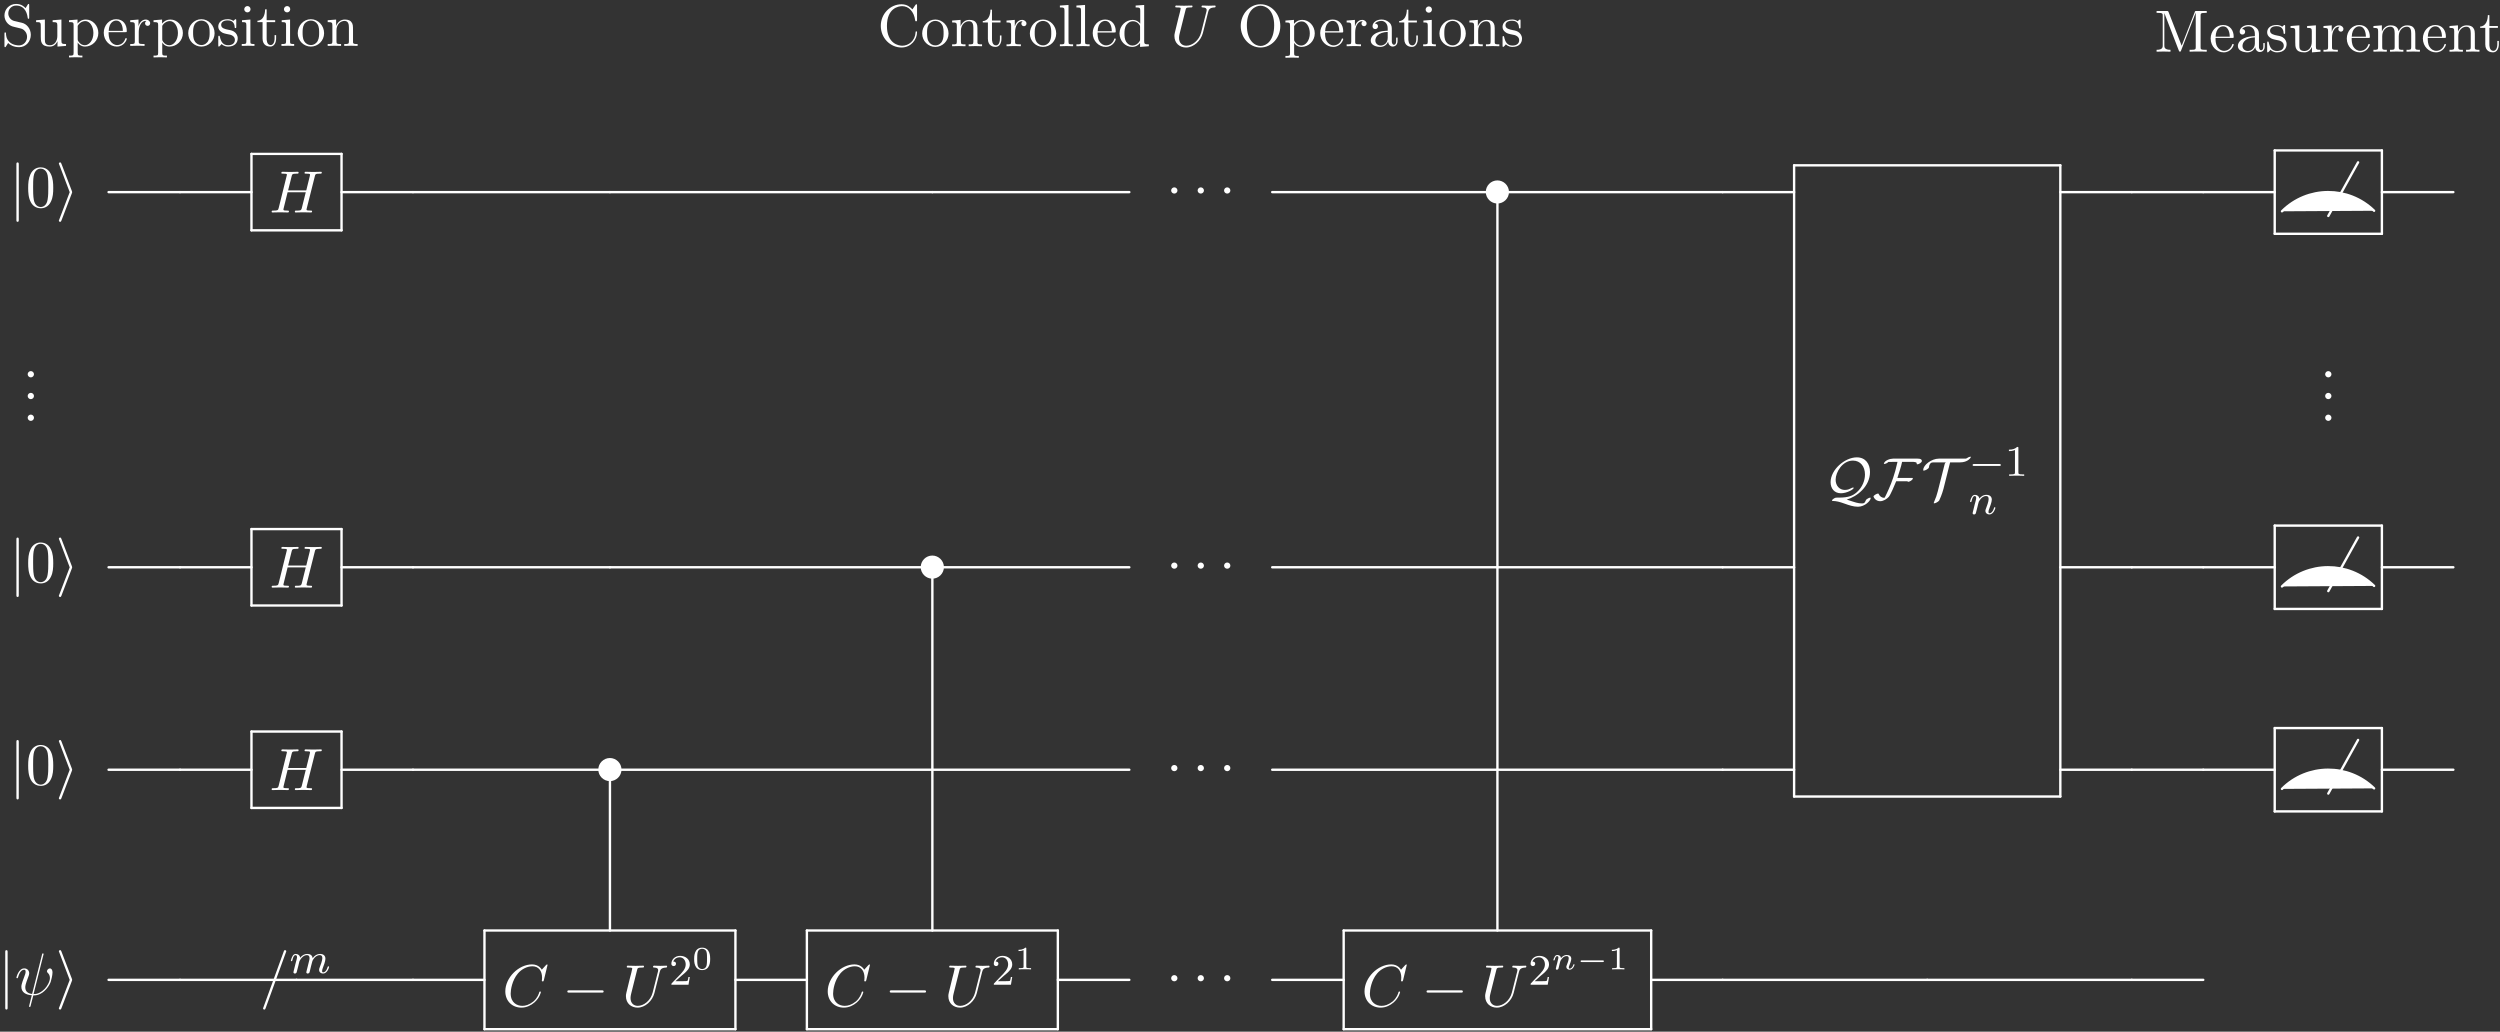 <?xml version="1.0" encoding="UTF-8" standalone="no"?>
<svg
   width="458pt"
   height="189pt"
   viewBox="0 0 458 189"
   version="1.1"
   id="svg2224"
   sodipodi:docname="nqubitPEwhite.svg"
   inkscape:version="1.1 (c4e8f9ed74, 2021-05-24)"
   xmlns:inkscape="http://www.inkscape.org/namespaces/inkscape"
   xmlns:sodipodi="http://sodipodi.sourceforge.net/DTD/sodipodi-0.dtd"
   xmlns:xlink="http://www.w3.org/1999/xlink"
   xmlns="http://www.w3.org/2000/svg"
   xmlns:svg="http://www.w3.org/2000/svg">
  <rect x="0" y="0" width="458" height="189" fill="#333333" stroke="none"/>
  <sodipodi:namedview
     id="namedview2226"
     pagecolor="#ffffff"
     bordercolor="#666666"
     borderopacity="1.0"
     inkscape:pageshadow="2"
     inkscape:pageopacity="0.0"
     inkscape:pagecheckerboard="0"
     inkscape:document-units="pt"
     showgrid="false"
     inkscape:zoom="2.0387555"
     inkscape:cx="305.33333"
     inkscape:cy="125.81205"
     inkscape:window-width="1916"
     inkscape:window-height="1060"
     inkscape:window-x="0"
     inkscape:window-y="18"
     inkscape:window-maximized="1"
     inkscape:current-layer="svg2224" />
  <defs
     id="defs1671">
    <g
       id="g1669">
      <symbol
         overflow="visible"
         id="glyph0-0">
        <path
           style="stroke:none;"
           d=""
           id="path1519" />
      </symbol>
      <symbol
         overflow="visible"
         id="glyph0-1">
        <path
           style="stroke:none;"
           d="M 3.812 -4.234 L 2.406 -4.562 C 1.734 -4.734 1.312 -5.328 1.312 -5.953 C 1.312 -6.719 1.891 -7.391 2.75 -7.391 C 4.562 -7.391 4.812 -5.594 4.875 -5.109 C 4.891 -5.031 4.891 -4.969 5 -4.969 C 5.141 -4.969 5.141 -5.031 5.141 -5.234 L 5.141 -7.422 C 5.141 -7.609 5.141 -7.688 5.031 -7.688 C 4.953 -7.688 4.938 -7.672 4.859 -7.547 L 4.484 -6.922 C 4.156 -7.234 3.703 -7.688 2.734 -7.688 C 1.531 -7.688 0.609 -6.734 0.609 -5.578 C 0.609 -4.672 1.188 -3.875 2.047 -3.578 C 2.156 -3.531 2.719 -3.406 3.484 -3.219 C 3.781 -3.141 4.094 -3.062 4.406 -2.656 C 4.641 -2.375 4.75 -2.016 4.75 -1.656 C 4.75 -0.891 4.203 -0.094 3.281 -0.094 C 2.969 -0.094 2.141 -0.156 1.562 -0.688 C 0.922 -1.281 0.891 -1.969 0.891 -2.359 C 0.875 -2.469 0.781 -2.469 0.75 -2.469 C 0.609 -2.469 0.609 -2.406 0.609 -2.203 L 0.609 -0.016 C 0.609 0.156 0.609 0.234 0.734 0.234 C 0.812 0.234 0.812 0.219 0.891 0.094 C 0.891 0.094 0.922 0.047 1.281 -0.531 C 1.625 -0.156 2.328 0.234 3.297 0.234 C 4.562 0.234 5.438 -0.828 5.438 -2.031 C 5.438 -3.125 4.719 -4.016 3.812 -4.234 Z M 3.812 -4.234 "
           id="path1522" />
      </symbol>
      <symbol
         overflow="visible"
         id="glyph0-2">
        <path
           style="stroke:none;"
           d="M 4.266 -0.859 L 4.266 0.125 L 5.828 0 L 5.828 -0.344 C 5.078 -0.344 4.984 -0.422 4.984 -0.953 L 4.984 -4.828 L 3.375 -4.703 L 3.375 -4.359 C 4.141 -4.359 4.234 -4.281 4.234 -3.75 L 4.234 -1.812 C 4.234 -0.859 3.703 -0.125 2.906 -0.125 C 2 -0.125 1.953 -0.625 1.953 -1.203 L 1.953 -4.828 L 0.344 -4.703 L 0.344 -4.359 C 1.203 -4.359 1.203 -4.328 1.203 -3.359 L 1.203 -1.719 C 1.203 -0.875 1.203 0.125 2.859 0.125 C 3.469 0.125 3.953 -0.188 4.266 -0.859 Z M 4.266 -0.859 "
           id="path1525" />
      </symbol>
      <symbol
         overflow="visible"
         id="glyph0-3">
        <path
           style="stroke:none;"
           d="M 1.875 -4.094 L 1.875 -4.828 L 0.312 -4.703 L 0.312 -4.359 C 1.078 -4.359 1.156 -4.297 1.156 -3.812 L 1.156 1.281 C 1.156 1.781 1.031 1.781 0.312 1.781 L 0.312 2.109 C 0.672 2.109 1.25 2.078 1.531 2.078 C 1.828 2.078 2.375 2.109 2.766 2.109 L 2.766 1.781 C 2.031 1.781 1.906 1.781 1.906 1.281 L 1.906 -0.641 C 1.969 -0.469 2.422 0.125 3.25 0.125 C 4.547 0.125 5.688 -0.953 5.688 -2.359 C 5.688 -3.734 4.625 -4.828 3.406 -4.828 C 2.547 -4.828 2.094 -4.344 1.875 -4.094 Z M 1.906 -1.25 L 1.906 -3.672 C 2.219 -4.234 2.766 -4.547 3.312 -4.547 C 4.109 -4.547 4.781 -3.594 4.781 -2.359 C 4.781 -1.031 4.016 -0.125 3.203 -0.125 C 2.766 -0.125 2.359 -0.344 2.062 -0.781 C 1.906 -1.016 1.906 -1.031 1.906 -1.25 Z M 1.906 -1.25 "
           id="path1528" />
      </symbol>
      <symbol
         overflow="visible"
         id="glyph0-4">
        <path
           style="stroke:none;"
           d="M 1.219 -2.75 C 1.281 -4.375 2.203 -4.641 2.578 -4.641 C 3.703 -4.641 3.812 -3.172 3.812 -2.75 Z M 1.203 -2.516 L 4.25 -2.516 C 4.5 -2.516 4.531 -2.516 4.531 -2.75 C 4.531 -3.828 3.938 -4.891 2.578 -4.891 C 1.312 -4.891 0.312 -3.766 0.312 -2.406 C 0.312 -0.938 1.453 0.125 2.703 0.125 C 4.031 0.125 4.531 -1.094 4.531 -1.297 C 4.531 -1.406 4.438 -1.422 4.391 -1.422 C 4.281 -1.422 4.266 -1.359 4.25 -1.281 C 3.859 -0.156 2.875 -0.156 2.766 -0.156 C 2.219 -0.156 1.781 -0.484 1.531 -0.891 C 1.203 -1.406 1.203 -2.125 1.203 -2.516 Z M 1.203 -2.516 "
           id="path1531" />
      </symbol>
      <symbol
         overflow="visible"
         id="glyph0-5">
        <path
           style="stroke:none;"
           d="M 1.828 -3.625 L 1.828 -4.828 L 0.312 -4.703 L 0.312 -4.359 C 1.062 -4.359 1.156 -4.281 1.156 -3.75 L 1.156 -0.828 C 1.156 -0.344 1.031 -0.344 0.312 -0.344 L 0.312 0 C 0.734 -0.016 1.25 -0.031 1.547 -0.031 C 1.984 -0.031 2.5 -0.031 2.938 0 L 2.938 -0.344 L 2.703 -0.344 C 1.891 -0.344 1.875 -0.453 1.875 -0.844 L 1.875 -2.531 C 1.875 -3.609 2.328 -4.578 3.156 -4.578 C 3.234 -4.578 3.266 -4.578 3.281 -4.562 C 3.25 -4.562 3.031 -4.422 3.031 -4.141 C 3.031 -3.844 3.266 -3.672 3.5 -3.672 C 3.703 -3.672 3.969 -3.812 3.969 -4.156 C 3.969 -4.5 3.625 -4.828 3.156 -4.828 C 2.359 -4.828 1.969 -4.094 1.828 -3.625 Z M 1.828 -3.625 "
           id="path1534" />
      </symbol>
      <symbol
         overflow="visible"
         id="glyph0-6">
        <path
           style="stroke:none;"
           d="M 5.141 -2.328 C 5.141 -3.734 4.047 -4.891 2.719 -4.891 C 1.359 -4.891 0.312 -3.703 0.312 -2.328 C 0.312 -0.922 1.438 0.125 2.719 0.125 C 4.031 0.125 5.141 -0.953 5.141 -2.328 Z M 2.719 -0.156 C 2.25 -0.156 1.781 -0.375 1.484 -0.891 C 1.203 -1.359 1.203 -2.031 1.203 -2.422 C 1.203 -2.844 1.203 -3.438 1.469 -3.922 C 1.766 -4.422 2.281 -4.641 2.719 -4.641 C 3.203 -4.641 3.672 -4.406 3.953 -3.938 C 4.234 -3.469 4.234 -2.828 4.234 -2.422 C 4.234 -2.031 4.234 -1.438 3.984 -0.953 C 3.75 -0.469 3.266 -0.156 2.719 -0.156 Z M 2.719 -0.156 "
           id="path1537" />
      </symbol>
      <symbol
         overflow="visible"
         id="glyph0-7">
        <path
           style="stroke:none;"
           d="M 2.266 -2.109 C 2.516 -2.078 3.406 -1.891 3.406 -1.109 C 3.406 -0.562 3.016 -0.125 2.172 -0.125 C 1.25 -0.125 0.859 -0.734 0.656 -1.672 C 0.625 -1.812 0.609 -1.859 0.5 -1.859 C 0.359 -1.859 0.359 -1.781 0.359 -1.578 L 0.359 -0.141 C 0.359 0.047 0.359 0.125 0.484 0.125 C 0.531 0.125 0.547 0.109 0.75 -0.094 C 0.781 -0.125 0.781 -0.141 0.969 -0.344 C 1.453 0.109 1.938 0.125 2.172 0.125 C 3.422 0.125 3.922 -0.609 3.922 -1.391 C 3.922 -1.969 3.594 -2.297 3.469 -2.438 C 3.109 -2.781 2.688 -2.875 2.219 -2.953 C 1.609 -3.078 0.891 -3.219 0.891 -3.844 C 0.891 -4.234 1.172 -4.672 2.109 -4.672 C 3.297 -4.672 3.359 -3.703 3.375 -3.359 C 3.391 -3.266 3.484 -3.266 3.516 -3.266 C 3.656 -3.266 3.656 -3.312 3.656 -3.516 L 3.656 -4.625 C 3.656 -4.812 3.656 -4.891 3.531 -4.891 C 3.484 -4.891 3.453 -4.891 3.312 -4.75 C 3.281 -4.719 3.172 -4.609 3.125 -4.578 C 2.719 -4.891 2.266 -4.891 2.109 -4.891 C 0.781 -4.891 0.359 -4.156 0.359 -3.547 C 0.359 -3.156 0.531 -2.859 0.828 -2.625 C 1.172 -2.328 1.484 -2.266 2.266 -2.109 Z M 2.266 -2.109 "
           id="path1540" />
      </symbol>
      <symbol
         overflow="visible"
         id="glyph0-8">
        <path
           style="stroke:none;"
           d="M 1.938 -4.828 L 0.406 -4.703 L 0.406 -4.359 C 1.109 -4.359 1.203 -4.297 1.203 -3.766 L 1.203 -0.828 C 1.203 -0.344 1.094 -0.344 0.359 -0.344 L 0.359 0 C 0.703 -0.016 1.297 -0.031 1.562 -0.031 C 1.938 -0.031 2.328 -0.016 2.688 0 L 2.688 -0.344 C 1.969 -0.344 1.938 -0.391 1.938 -0.812 Z M 1.969 -6.719 C 1.969 -7.062 1.703 -7.297 1.391 -7.297 C 1.062 -7.297 0.812 -7 0.812 -6.719 C 0.812 -6.422 1.062 -6.141 1.391 -6.141 C 1.703 -6.141 1.969 -6.375 1.969 -6.719 Z M 1.969 -6.719 "
           id="path1543" />
      </symbol>
      <symbol
         overflow="visible"
         id="glyph0-9">
        <path
           style="stroke:none;"
           d="M 1.891 -4.359 L 3.453 -4.359 L 3.453 -4.703 L 1.891 -4.703 L 1.891 -6.703 L 1.609 -6.703 C 1.609 -5.812 1.281 -4.641 0.203 -4.609 L 0.203 -4.359 L 1.141 -4.359 L 1.141 -1.359 C 1.141 -0.016 2.156 0.125 2.547 0.125 C 3.312 0.125 3.625 -0.656 3.625 -1.359 L 3.625 -1.969 L 3.344 -1.969 L 3.344 -1.375 C 3.344 -0.562 3.016 -0.156 2.625 -0.156 C 1.891 -0.156 1.891 -1.141 1.891 -1.328 Z M 1.891 -4.359 "
           id="path1546" />
      </symbol>
      <symbol
         overflow="visible"
         id="glyph0-10">
        <path
           style="stroke:none;"
           d="M 1.203 -3.75 L 1.203 -0.828 C 1.203 -0.344 1.078 -0.344 0.344 -0.344 L 0.344 0 C 0.734 -0.016 1.281 -0.031 1.578 -0.031 C 1.859 -0.031 2.438 -0.016 2.797 0 L 2.797 -0.344 C 2.078 -0.344 1.953 -0.344 1.953 -0.828 L 1.953 -2.828 C 1.953 -3.969 2.719 -4.578 3.422 -4.578 C 4.109 -4.578 4.234 -3.984 4.234 -3.375 L 4.234 -0.828 C 4.234 -0.344 4.109 -0.344 3.375 -0.344 L 3.375 0 C 3.766 -0.016 4.312 -0.031 4.609 -0.031 C 4.891 -0.031 5.469 -0.016 5.828 0 L 5.828 -0.344 C 5.266 -0.344 5 -0.344 4.984 -0.672 L 4.984 -2.75 C 4.984 -3.688 4.984 -4.031 4.641 -4.422 C 4.5 -4.609 4.141 -4.828 3.5 -4.828 C 2.703 -4.828 2.188 -4.359 1.891 -3.672 L 1.891 -4.828 L 0.344 -4.703 L 0.344 -4.359 C 1.109 -4.359 1.203 -4.281 1.203 -3.75 Z M 1.203 -3.75 "
           id="path1549" />
      </symbol>
      <symbol
         overflow="visible"
         id="glyph0-11">
        <path
           style="stroke:none;"
           d="M 0.609 -3.734 C 0.609 -1.469 2.375 0.234 4.406 0.234 C 6.188 0.234 7.25 -1.281 7.25 -2.547 C 7.25 -2.656 7.25 -2.719 7.109 -2.719 C 6.984 -2.719 6.984 -2.656 6.984 -2.547 C 6.891 -1 5.719 -0.094 4.531 -0.094 C 3.875 -0.094 1.734 -0.469 1.734 -3.719 C 1.734 -6.984 3.859 -7.344 4.531 -7.344 C 5.719 -7.344 6.688 -6.359 6.906 -4.766 C 6.922 -4.609 6.922 -4.578 7.078 -4.578 C 7.25 -4.578 7.25 -4.609 7.25 -4.844 L 7.25 -7.422 C 7.25 -7.609 7.25 -7.688 7.125 -7.688 C 7.094 -7.688 7.047 -7.688 6.953 -7.562 L 6.406 -6.75 C 6.016 -7.141 5.453 -7.688 4.406 -7.688 C 2.359 -7.688 0.609 -5.953 0.609 -3.734 Z M 0.609 -3.734 "
           id="path1552" />
      </symbol>
      <symbol
         overflow="visible"
         id="glyph0-12">
        <path
           style="stroke:none;"
           d="M 1.938 -7.562 L 0.359 -7.453 L 0.359 -7.109 C 1.125 -7.109 1.203 -7.031 1.203 -6.5 L 1.203 -0.828 C 1.203 -0.344 1.094 -0.344 0.359 -0.344 L 0.359 0 C 0.719 -0.016 1.297 -0.031 1.578 -0.031 C 1.844 -0.031 2.375 -0.016 2.781 0 L 2.781 -0.344 C 2.047 -0.344 1.938 -0.344 1.938 -0.828 Z M 1.938 -7.562 "
           id="path1555" />
      </symbol>
      <symbol
         overflow="visible"
         id="glyph0-13">
        <path
           style="stroke:none;"
           d="M 4.141 -0.594 L 4.141 0.125 L 5.75 0 L 5.75 -0.344 C 4.984 -0.344 4.891 -0.422 4.891 -0.953 L 4.891 -7.562 L 3.328 -7.453 L 3.328 -7.109 C 4.094 -7.109 4.172 -7.031 4.172 -6.5 L 4.172 -4.141 C 3.859 -4.531 3.391 -4.828 2.797 -4.828 C 1.516 -4.828 0.375 -3.75 0.375 -2.344 C 0.375 -0.953 1.438 0.125 2.688 0.125 C 3.375 0.125 3.875 -0.25 4.141 -0.594 Z M 4.141 -3.516 L 4.141 -1.281 C 4.141 -1.094 4.141 -1.062 4.031 -0.891 C 3.703 -0.359 3.203 -0.125 2.734 -0.125 C 2.25 -0.125 1.859 -0.406 1.594 -0.812 C 1.312 -1.266 1.281 -1.891 1.281 -2.328 C 1.281 -2.734 1.297 -3.391 1.609 -3.875 C 1.844 -4.219 2.25 -4.578 2.844 -4.578 C 3.234 -4.578 3.688 -4.422 4.031 -3.922 C 4.141 -3.734 4.141 -3.719 4.141 -3.516 Z M 4.141 -3.516 "
           id="path1558" />
      </symbol>
      <symbol
         overflow="visible"
         id="glyph0-14">
        <path
           style="stroke:none;"
           d="M 7.859 -3.703 C 7.859 -5.922 6.219 -7.688 4.234 -7.688 C 2.281 -7.688 0.609 -5.938 0.609 -3.703 C 0.609 -1.469 2.297 0.234 4.234 0.234 C 6.219 0.234 7.859 -1.5 7.859 -3.703 Z M 4.25 -0.047 C 3.203 -0.047 1.734 -1 1.734 -3.844 C 1.734 -6.672 3.328 -7.422 4.234 -7.422 C 5.188 -7.422 6.734 -6.641 6.734 -3.844 C 6.734 -0.953 5.25 -0.047 4.25 -0.047 Z M 4.25 -0.047 "
           id="path1561" />
      </symbol>
      <symbol
         overflow="visible"
         id="glyph0-15">
        <path
           style="stroke:none;"
           d="M 3.625 -0.828 C 3.672 -0.391 3.969 0.062 4.484 0.062 C 4.719 0.062 5.375 -0.094 5.375 -0.969 L 5.375 -1.578 L 5.109 -1.578 L 5.109 -0.969 C 5.109 -0.344 4.828 -0.266 4.719 -0.266 C 4.359 -0.266 4.312 -0.766 4.312 -0.812 L 4.312 -3 C 4.312 -3.453 4.312 -3.875 3.922 -4.281 C 3.484 -4.719 2.938 -4.891 2.422 -4.891 C 1.531 -4.891 0.781 -4.375 0.781 -3.656 C 0.781 -3.328 1 -3.141 1.281 -3.141 C 1.578 -3.141 1.781 -3.359 1.781 -3.641 C 1.781 -3.781 1.719 -4.141 1.219 -4.141 C 1.516 -4.531 2.047 -4.641 2.406 -4.641 C 2.938 -4.641 3.562 -4.219 3.562 -3.25 L 3.562 -2.844 C 3 -2.812 2.234 -2.781 1.547 -2.453 C 0.734 -2.078 0.453 -1.516 0.453 -1.031 C 0.453 -0.156 1.516 0.125 2.203 0.125 C 2.922 0.125 3.422 -0.312 3.625 -0.828 Z M 3.562 -2.625 L 3.562 -1.531 C 3.562 -0.484 2.766 -0.125 2.281 -0.125 C 1.75 -0.125 1.297 -0.5 1.297 -1.047 C 1.297 -1.641 1.75 -2.547 3.562 -2.625 Z M 3.562 -2.625 "
           id="path1564" />
      </symbol>
      <symbol
         overflow="visible"
         id="glyph0-16">
        <path
           style="stroke:none;"
           d="M 2.625 -7.203 C 2.531 -7.453 2.5 -7.453 2.25 -7.453 L 0.406 -7.453 L 0.406 -7.109 L 0.672 -7.109 C 1.5 -7.109 1.531 -6.984 1.531 -6.594 L 1.531 -1.141 C 1.531 -0.844 1.531 -0.344 0.406 -0.344 L 0.406 0 C 0.781 -0.016 1.312 -0.031 1.672 -0.031 C 2.047 -0.031 2.578 -0.016 2.953 0 L 2.953 -0.344 C 1.828 -0.344 1.828 -0.844 1.828 -1.141 L 1.828 -7.031 L 1.844 -7.031 L 4.469 -0.234 C 4.531 -0.094 4.578 0 4.688 0 C 4.812 0 4.844 -0.094 4.891 -0.203 L 7.562 -7.109 L 7.578 -7.109 L 7.578 -0.844 C 7.578 -0.453 7.562 -0.344 6.719 -0.344 L 6.453 -0.344 L 6.453 0 C 6.859 -0.031 7.609 -0.031 8.031 -0.031 C 8.453 -0.031 9.188 -0.031 9.594 0 L 9.594 -0.344 L 9.328 -0.344 C 8.484 -0.344 8.469 -0.453 8.469 -0.844 L 8.469 -6.594 C 8.469 -6.984 8.484 -7.109 9.328 -7.109 L 9.594 -7.109 L 9.594 -7.453 L 7.75 -7.453 C 7.453 -7.453 7.453 -7.438 7.391 -7.234 L 5 -1.094 Z M 2.625 -7.203 "
           id="path1567" />
      </symbol>
      <symbol
         overflow="visible"
         id="glyph0-17">
        <path
           style="stroke:none;"
           d="M 1.203 -3.75 L 1.203 -0.828 C 1.203 -0.344 1.078 -0.344 0.344 -0.344 L 0.344 0 C 0.734 -0.016 1.281 -0.031 1.578 -0.031 C 1.859 -0.031 2.438 -0.016 2.797 0 L 2.797 -0.344 C 2.078 -0.344 1.953 -0.344 1.953 -0.828 L 1.953 -2.828 C 1.953 -3.969 2.719 -4.578 3.422 -4.578 C 4.109 -4.578 4.234 -3.984 4.234 -3.375 L 4.234 -0.828 C 4.234 -0.344 4.109 -0.344 3.375 -0.344 L 3.375 0 C 3.766 -0.016 4.312 -0.031 4.609 -0.031 C 4.891 -0.031 5.469 -0.016 5.828 0 L 5.828 -0.344 C 5.109 -0.344 4.984 -0.344 4.984 -0.828 L 4.984 -2.828 C 4.984 -3.969 5.766 -4.578 6.453 -4.578 C 7.141 -4.578 7.266 -3.984 7.266 -3.375 L 7.266 -0.828 C 7.266 -0.344 7.141 -0.344 6.406 -0.344 L 6.406 0 C 6.797 -0.016 7.344 -0.031 7.641 -0.031 C 7.922 -0.031 8.5 -0.016 8.859 0 L 8.859 -0.344 C 8.297 -0.344 8.031 -0.344 8.016 -0.672 L 8.016 -2.75 C 8.016 -3.688 8.016 -4.031 7.672 -4.422 C 7.531 -4.609 7.172 -4.828 6.531 -4.828 C 5.609 -4.828 5.141 -4.172 4.953 -3.75 C 4.797 -4.703 3.984 -4.828 3.5 -4.828 C 2.703 -4.828 2.188 -4.359 1.891 -3.672 L 1.891 -4.828 L 0.344 -4.703 L 0.344 -4.359 C 1.109 -4.359 1.203 -4.281 1.203 -3.75 Z M 1.203 -3.75 "
           id="path1570" />
      </symbol>
      <symbol
         overflow="visible"
         id="glyph0-18">
        <path
           style="stroke:none;"
           d="M 5.016 -3.484 C 5.016 -4.359 4.969 -5.234 4.578 -6.047 C 4.078 -7.094 3.188 -7.266 2.719 -7.266 C 2.078 -7.266 1.281 -6.984 0.828 -5.969 C 0.484 -5.219 0.422 -4.359 0.422 -3.484 C 0.422 -2.672 0.469 -1.688 0.922 -0.859 C 1.391 0.016 2.188 0.234 2.719 0.234 C 3.297 0.234 4.141 0.016 4.609 -1.031 C 4.969 -1.781 5.016 -2.625 5.016 -3.484 Z M 2.719 0 C 2.297 0 1.641 -0.266 1.453 -1.312 C 1.328 -1.969 1.328 -2.984 1.328 -3.625 C 1.328 -4.312 1.328 -5.031 1.422 -5.625 C 1.625 -6.922 2.438 -7.031 2.719 -7.031 C 3.078 -7.031 3.797 -6.828 4 -5.75 C 4.109 -5.141 4.109 -4.312 4.109 -3.625 C 4.109 -2.797 4.109 -2.062 3.984 -1.359 C 3.828 -0.328 3.203 0 2.719 0 Z M 2.719 0 "
           id="path1573" />
      </symbol>
      <symbol
         overflow="visible"
         id="glyph0-19">
        <path
           style="stroke:none;"
           d="M 2.094 -0.578 C 2.094 -0.891 1.828 -1.156 1.516 -1.156 C 1.203 -1.156 0.938 -0.891 0.938 -0.578 C 0.938 -0.266 1.203 0 1.516 0 C 1.828 0 2.094 -0.266 2.094 -0.578 Z M 2.094 -0.578 "
           id="path1576" />
      </symbol>
      <symbol
         overflow="visible"
         id="glyph1-0">
        <path
           style="stroke:none;"
           d=""
           id="path1579" />
      </symbol>
      <symbol
         overflow="visible"
         id="glyph1-1">
        <path
           style="stroke:none;"
           d="M 6.922 -6.297 C 7.031 -6.75 7.234 -7.078 8.109 -7.109 C 8.156 -7.109 8.281 -7.125 8.281 -7.328 C 8.281 -7.344 8.281 -7.453 8.141 -7.453 C 7.781 -7.453 7.406 -7.422 7.031 -7.422 C 6.656 -7.422 6.266 -7.453 5.906 -7.453 C 5.828 -7.453 5.703 -7.453 5.703 -7.234 C 5.703 -7.109 5.812 -7.109 5.906 -7.109 C 6.516 -7.094 6.641 -6.875 6.641 -6.625 C 6.641 -6.594 6.625 -6.438 6.609 -6.406 L 5.625 -2.516 C 5.25 -1.047 4 -0.094 2.906 -0.094 C 2.172 -0.094 1.578 -0.578 1.578 -1.516 C 1.578 -1.531 1.578 -1.891 1.703 -2.359 L 2.766 -6.609 C 2.859 -7 2.875 -7.109 3.672 -7.109 C 3.953 -7.109 4.047 -7.109 4.047 -7.328 C 4.047 -7.453 3.922 -7.453 3.891 -7.453 C 3.594 -7.453 2.797 -7.422 2.5 -7.422 C 2.188 -7.422 1.406 -7.453 1.094 -7.453 C 1 -7.453 0.891 -7.453 0.891 -7.234 C 0.891 -7.109 0.984 -7.109 1.188 -7.109 C 1.203 -7.109 1.422 -7.109 1.609 -7.094 C 1.797 -7.062 1.891 -7.062 1.891 -6.922 C 1.891 -6.844 1.781 -6.391 1.719 -6.141 L 1.469 -5.188 C 1.375 -4.75 0.844 -2.688 0.812 -2.484 C 0.734 -2.188 0.734 -2.016 0.734 -1.859 C 0.734 -0.531 1.719 0.234 2.875 0.234 C 4.25 0.234 5.594 -1 5.953 -2.438 Z M 6.922 -6.297 "
           id="path1582" />
      </symbol>
      <symbol
         overflow="visible"
         id="glyph1-2">
        <path
           style="stroke:none;"
           d="M 8.328 -6.609 C 8.422 -7 8.438 -7.109 9.234 -7.109 C 9.516 -7.109 9.609 -7.109 9.609 -7.328 C 9.609 -7.453 9.484 -7.453 9.453 -7.453 C 9.156 -7.453 8.359 -7.422 8.062 -7.422 C 7.75 -7.422 6.969 -7.453 6.656 -7.453 C 6.562 -7.453 6.453 -7.453 6.453 -7.234 C 6.453 -7.109 6.547 -7.109 6.75 -7.109 C 6.766 -7.109 6.984 -7.109 7.172 -7.094 C 7.359 -7.062 7.453 -7.062 7.453 -6.922 C 7.453 -6.875 7.453 -6.844 7.422 -6.703 L 6.766 -4.047 L 3.438 -4.047 L 4.078 -6.609 C 4.172 -7 4.203 -7.109 5 -7.109 C 5.281 -7.109 5.359 -7.109 5.359 -7.328 C 5.359 -7.453 5.25 -7.453 5.219 -7.453 C 4.906 -7.453 4.125 -7.422 3.812 -7.422 C 3.5 -7.422 2.719 -7.453 2.406 -7.453 C 2.328 -7.453 2.203 -7.453 2.203 -7.234 C 2.203 -7.109 2.297 -7.109 2.516 -7.109 C 2.531 -7.109 2.734 -7.109 2.922 -7.094 C 3.125 -7.062 3.219 -7.062 3.219 -6.922 C 3.219 -6.875 3.203 -6.844 3.172 -6.703 L 1.719 -0.844 C 1.609 -0.422 1.578 -0.344 0.719 -0.344 C 0.531 -0.344 0.422 -0.344 0.422 -0.125 C 0.422 0 0.562 0 0.578 0 C 0.891 0 1.656 -0.031 1.969 -0.031 C 2.188 -0.031 2.438 -0.016 2.656 -0.016 C 2.906 -0.016 3.141 0 3.375 0 C 3.453 0 3.594 0 3.594 -0.219 C 3.594 -0.344 3.484 -0.344 3.281 -0.344 C 2.875 -0.344 2.578 -0.344 2.578 -0.531 C 2.578 -0.594 2.594 -0.656 2.609 -0.719 L 3.344 -3.703 L 6.672 -3.703 C 6.219 -1.891 5.969 -0.859 5.922 -0.703 C 5.812 -0.344 5.609 -0.344 4.922 -0.344 C 4.766 -0.344 4.672 -0.344 4.672 -0.125 C 4.672 0 4.797 0 4.828 0 C 5.125 0 5.906 -0.031 6.203 -0.031 C 6.438 -0.031 6.672 -0.016 6.906 -0.016 C 7.141 -0.016 7.391 0 7.609 0 C 7.703 0 7.828 0 7.828 -0.219 C 7.828 -0.344 7.734 -0.344 7.531 -0.344 C 7.125 -0.344 6.812 -0.344 6.812 -0.531 C 6.812 -0.594 6.844 -0.656 6.844 -0.719 Z M 8.328 -6.609 "
           id="path1585" />
      </symbol>
      <symbol
         overflow="visible"
         id="glyph1-3">
        <path
           style="stroke:none;"
           d="M 5.25 -7.281 C 5.266 -7.328 5.297 -7.391 5.297 -7.453 C 5.297 -7.562 5.219 -7.562 5.156 -7.562 C 5.047 -7.562 5.031 -7.547 5 -7.344 L 3.188 -0.141 C 2.359 -0.234 1.938 -0.641 1.938 -1.359 C 1.938 -1.578 1.938 -1.859 2.531 -3.391 C 2.578 -3.516 2.656 -3.703 2.656 -3.922 C 2.656 -4.422 2.297 -4.828 1.75 -4.828 C 0.719 -4.828 0.312 -3.234 0.312 -3.141 C 0.312 -3.031 0.422 -3.031 0.453 -3.031 C 0.562 -3.031 0.562 -3.047 0.625 -3.234 C 0.922 -4.266 1.359 -4.578 1.719 -4.578 C 1.812 -4.578 2 -4.578 2 -4.234 C 2 -3.953 1.891 -3.672 1.75 -3.297 C 1.219 -1.922 1.219 -1.641 1.219 -1.453 C 1.219 -0.422 2.078 0.031 3.125 0.094 C 3.031 0.484 3.031 0.516 2.875 1.094 C 2.844 1.203 2.625 2.094 2.625 2.125 C 2.625 2.141 2.625 2.234 2.766 2.234 C 2.781 2.234 2.828 2.234 2.859 2.188 C 2.891 2.172 2.953 1.891 2.984 1.75 L 3.406 0.125 C 3.812 0.125 4.766 0.125 5.797 -1.047 C 6.234 -1.547 6.469 -2.031 6.594 -2.359 C 6.688 -2.625 6.922 -3.578 6.922 -4.062 C 6.922 -4.672 6.625 -4.828 6.453 -4.828 C 6.172 -4.828 5.906 -4.531 5.906 -4.297 C 5.906 -4.156 5.969 -4.094 6.062 -4 C 6.188 -3.875 6.453 -3.594 6.453 -3.078 C 6.453 -2.375 5.891 -1.484 5.5 -1.094 C 4.547 -0.125 3.844 -0.125 3.453 -0.125 Z M 5.25 -7.281 "
           id="path1588" />
      </symbol>
      <symbol
         overflow="visible"
         id="glyph1-4">
        <path
           style="stroke:none;"
           d="M 4.781 -7.766 C 4.844 -7.906 4.844 -7.953 4.844 -7.969 C 4.844 -8.078 4.75 -8.172 4.625 -8.172 C 4.547 -8.172 4.469 -8.141 4.438 -8.078 L 0.656 2.312 C 0.594 2.453 0.594 2.5 0.594 2.516 C 0.594 2.625 0.703 2.719 0.812 2.719 C 0.953 2.719 1 2.656 1.062 2.469 Z M 4.781 -7.766 "
           id="path1591" />
      </symbol>
      <symbol
         overflow="visible"
         id="glyph1-5">
        <path
           style="stroke:none;"
           d="M 8.281 -7.578 C 8.281 -7.609 8.266 -7.688 8.172 -7.688 C 8.141 -7.688 8.125 -7.672 8 -7.562 L 7.234 -6.719 C 7.141 -6.875 6.641 -7.688 5.438 -7.688 C 3 -7.688 0.547 -5.281 0.547 -2.75 C 0.547 -0.953 1.828 0.234 3.5 0.234 C 4.453 0.234 5.281 -0.203 5.859 -0.703 C 6.875 -1.594 7.062 -2.578 7.062 -2.625 C 7.062 -2.719 6.953 -2.719 6.922 -2.719 C 6.859 -2.719 6.812 -2.703 6.781 -2.625 C 6.688 -2.297 6.438 -1.531 5.688 -0.891 C 4.922 -0.281 4.25 -0.094 3.672 -0.094 C 2.688 -0.094 1.531 -0.672 1.531 -2.359 C 1.531 -2.984 1.766 -4.75 2.859 -6.031 C 3.516 -6.812 4.547 -7.344 5.516 -7.344 C 6.625 -7.344 7.281 -6.516 7.281 -5.25 C 7.281 -4.812 7.234 -4.797 7.234 -4.688 C 7.234 -4.578 7.359 -4.578 7.406 -4.578 C 7.547 -4.578 7.547 -4.609 7.609 -4.797 Z M 8.281 -7.578 "
           id="path1594" />
      </symbol>
      <symbol
         overflow="visible"
         id="glyph2-0">
        <path
           style="stroke:none;"
           d=""
           id="path1597" />
      </symbol>
      <symbol
         overflow="visible"
         id="glyph2-1">
        <path
           style="stroke:none;"
           d="M 1.734 -7.781 C 1.734 -7.984 1.734 -8.172 1.516 -8.172 C 1.297 -8.172 1.297 -7.984 1.297 -7.781 L 1.297 2.328 C 1.297 2.531 1.297 2.719 1.516 2.719 C 1.734 2.719 1.734 2.531 1.734 2.328 Z M 1.734 -7.781 "
           id="path1600" />
      </symbol>
      <symbol
         overflow="visible"
         id="glyph2-2">
        <path
           style="stroke:none;"
           d="M 2.984 -2.547 C 3.031 -2.672 3.031 -2.688 3.031 -2.719 C 3.031 -2.766 3.031 -2.781 2.984 -2.906 L 1.062 -7.922 C 1 -8.109 0.938 -8.172 0.812 -8.172 C 0.703 -8.172 0.594 -8.078 0.594 -7.969 C 0.594 -7.922 0.594 -7.906 0.656 -7.781 L 2.578 -2.719 L 0.656 2.312 C 0.594 2.438 0.594 2.453 0.594 2.516 C 0.594 2.625 0.703 2.719 0.812 2.719 C 0.953 2.719 1 2.625 1.047 2.516 Z M 2.984 -2.547 "
           id="path1603" />
      </symbol>
      <symbol
         overflow="visible"
         id="glyph2-3">
        <path
           style="stroke:none;"
           d="M 2.094 -2.719 C 2.094 -3.047 1.828 -3.297 1.516 -3.297 C 1.203 -3.297 0.938 -3.047 0.938 -2.719 C 0.938 -2.406 1.203 -2.156 1.516 -2.156 C 1.828 -2.156 2.094 -2.406 2.094 -2.719 Z M 2.094 -2.719 "
           id="path1606" />
      </symbol>
      <symbol
         overflow="visible"
         id="glyph2-4">
        <path
           style="stroke:none;"
           d="M 4.844 -2.719 C 4.844 -3.891 3.875 -4.844 2.719 -4.844 C 1.547 -4.844 0.594 -3.875 0.594 -2.719 C 0.594 -1.578 1.547 -0.609 2.719 -0.609 C 3.875 -0.609 4.844 -1.562 4.844 -2.719 Z M 4.844 -2.719 "
           id="path1609" />
      </symbol>
      <symbol
         overflow="visible"
         id="glyph2-5">
        <path
           style="stroke:none;"
           d="M 2.438 -0.312 C 2.219 -0.312 2.109 -0.312 1.828 -0.141 C 1.75 -0.094 1.484 0.094 1.484 0.219 C 1.484 0.297 1.531 0.297 1.594 0.297 C 2.328 0.328 2.766 0.422 3.859 0.812 C 4.609 1.078 5.391 1.359 6.25 1.359 C 7.531 1.359 8.578 0.234 8.578 -0.219 C 8.578 -0.266 8.547 -0.312 8.484 -0.312 C 8.375 -0.312 8.141 -0.219 7.969 -0.094 C 7.719 0.062 7.703 0.141 7.641 0.281 C 7.5 0.719 7.266 0.75 6.969 0.75 C 6.25 0.75 5.766 0.578 4.188 0.047 C 6.078 -0.484 8.453 -2.375 8.453 -5 C 8.453 -6.484 7.641 -7.688 6.047 -7.688 C 3.812 -7.688 1.234 -5.406 1.234 -3.141 C 1.234 -1.984 1.922 -1.109 3.125 -1.109 C 4.234 -1.109 5.469 -1.828 5.469 -2.094 C 5.469 -2.156 5.406 -2.156 5.359 -2.156 C 5.203 -2.156 5.016 -2.047 4.859 -1.969 C 4.422 -1.719 3.953 -1.719 3.844 -1.719 C 2.875 -1.719 2.156 -2.469 2.156 -3.594 C 2.156 -4.969 3.391 -7.094 5.328 -7.094 C 6.703 -7.094 7.531 -6 7.531 -4.547 C 7.531 -3.469 7.078 -2.234 6.047 -1.312 C 5.328 -0.672 4.531 -0.312 2.75 -0.312 Z M 2.438 -0.312 "
           id="path1612" />
      </symbol>
      <symbol
         overflow="visible"
         id="glyph2-6">
        <path
           style="stroke:none;"
           d="M 9.047 -7.031 C 9.047 -7.531 8.219 -7.453 7.875 -7.453 L 3.766 -7.453 C 3.219 -7.453 2.25 -7.141 2.078 -6.547 C 2.094 -6.484 2.109 -6.484 2.188 -6.484 C 2.422 -6.484 2.75 -6.672 2.906 -6.844 C 3.234 -6.844 3.562 -6.859 3.906 -6.859 L 4.578 -6.859 C 4.578 -6.859 4.531 -6.656 4.531 -6.656 C 4.109 -4.656 3.469 -2.969 2.984 -1.891 C 2.922 -1.75 2.328 -0.391 2.188 -0.266 C 1.703 -0.266 1.344 -0.531 1.141 -0.953 C 1.109 -1.016 1.109 -1.062 1.031 -1.062 C 0.781 -1.062 0.188 -0.703 0.188 -0.531 C 0.188 -0.5 0.203 -0.484 0.203 -0.453 C 0.406 0.047 0.891 0.344 1.422 0.344 C 1.984 0.344 2.625 -0.047 2.984 -0.453 C 3.344 -0.875 4.062 -2.656 4.344 -3.312 L 6.453 -3.312 C 6.438 -3.297 6.422 -3.297 6.422 -3.281 C 6.422 -3.234 6.484 -3.203 6.531 -3.203 C 6.766 -3.203 7.391 -3.516 7.391 -3.844 C 7.391 -3.922 7.312 -3.922 7.188 -3.922 L 4.562 -3.922 C 4.859 -4.891 5.219 -5.859 5.422 -6.859 L 6.859 -6.859 C 7.125 -6.859 7.891 -6.922 8.094 -6.672 C 8.109 -6.609 8.078 -6.5 8.109 -6.453 C 8.141 -6.422 8.172 -6.406 8.203 -6.406 C 8.469 -6.406 9.047 -6.734 9.047 -7.031 Z M 9.047 -7.031 "
           id="path1615" />
      </symbol>
      <symbol
         overflow="visible"
         id="glyph2-7">
        <path
           style="stroke:none;"
           d="M 5.297 -6.766 L 7.109 -6.766 C 8.547 -6.766 9.094 -7.609 9.094 -7.75 C 9.094 -7.797 9.047 -7.812 9 -7.812 C 8.875 -7.812 8.594 -7.703 8.328 -7.516 C 8.234 -7.453 8.219 -7.453 8 -7.453 L 3.234 -7.453 C 1.891 -7.453 0.375 -6.281 0.375 -5.391 C 0.375 -5.328 0.375 -5.25 0.453 -5.25 C 0.719 -5.25 1.406 -5.609 1.422 -5.875 C 1.438 -6.062 1.469 -6.266 1.672 -6.547 C 1.781 -6.688 1.875 -6.766 2.359 -6.766 L 4.531 -6.766 C 4.344 -6.656 4.297 -6.484 4.281 -6.375 L 3.031 -1.438 C 2.906 -0.906 2.672 -0.219 2.359 0.484 C 2.297 0.625 2.297 0.641 2.297 0.672 C 2.297 0.734 2.328 0.734 2.391 0.734 C 2.609 0.734 3.141 0.453 3.297 0.219 C 3.375 0.109 3.844 -1 4.078 -1.906 Z M 5.297 -6.766 "
           id="path1618" />
      </symbol>
      <symbol
         overflow="visible"
         id="glyph2-8">
        <path
           style="stroke:none;"
           d="M 7.188 -2.516 C 7.375 -2.516 7.562 -2.516 7.562 -2.719 C 7.562 -2.938 7.375 -2.938 7.188 -2.938 L 1.281 -2.938 C 1.094 -2.938 0.906 -2.938 0.906 -2.719 C 0.906 -2.516 1.094 -2.516 1.281 -2.516 Z M 7.188 -2.516 "
           id="path1621" />
      </symbol>
      <symbol
         overflow="visible"
         id="glyph3-0">
        <path
           style="stroke:none;"
           d=""
           id="path1624" />
      </symbol>
      <symbol
         overflow="visible"
         id="glyph3-1">
        <path
           style="stroke:none;"
           d="M 5.562 -1.812 C 5.703 -1.812 5.875 -1.812 5.875 -1.984 C 5.875 -2.172 5.703 -2.172 5.562 -2.172 L 1 -2.172 C 0.875 -2.172 0.703 -2.172 0.703 -1.984 C 0.703 -1.812 0.875 -1.812 1 -1.812 Z M 5.562 -1.812 "
           id="path1627" />
      </symbol>
      <symbol
         overflow="visible"
         id="glyph4-0">
        <path
           style="stroke:none;"
           d=""
           id="path1630" />
      </symbol>
      <symbol
         overflow="visible"
         id="glyph4-1">
        <path
           style="stroke:none;"
           d="M 2.5 -5.078 C 2.5 -5.297 2.484 -5.297 2.266 -5.297 C 1.938 -4.984 1.516 -4.797 0.766 -4.797 L 0.766 -4.531 C 0.984 -4.531 1.406 -4.531 1.875 -4.734 L 1.875 -0.656 C 1.875 -0.359 1.844 -0.266 1.094 -0.266 L 0.812 -0.266 L 0.812 0 C 1.141 -0.031 1.828 -0.031 2.188 -0.031 C 2.547 -0.031 3.234 -0.031 3.562 0 L 3.562 -0.266 L 3.281 -0.266 C 2.531 -0.266 2.5 -0.359 2.5 -0.656 Z M 2.5 -5.078 "
           id="path1633" />
      </symbol>
      <symbol
         overflow="visible"
         id="glyph4-2">
        <path
           style="stroke:none;"
           d="M 2.25 -1.625 C 2.375 -1.75 2.703 -2.016 2.844 -2.125 C 3.328 -2.578 3.797 -3.016 3.797 -3.734 C 3.797 -4.688 3 -5.297 2.016 -5.297 C 1.047 -5.297 0.422 -4.578 0.422 -3.859 C 0.422 -3.469 0.734 -3.422 0.844 -3.422 C 1.016 -3.422 1.266 -3.531 1.266 -3.844 C 1.266 -4.25 0.859 -4.25 0.766 -4.25 C 1 -4.844 1.531 -5.031 1.922 -5.031 C 2.656 -5.031 3.047 -4.406 3.047 -3.734 C 3.047 -2.906 2.469 -2.297 1.516 -1.344 L 0.516 -0.297 C 0.422 -0.219 0.422 -0.203 0.422 0 L 3.562 0 L 3.797 -1.422 L 3.547 -1.422 C 3.531 -1.266 3.469 -0.875 3.375 -0.719 C 3.328 -0.656 2.719 -0.656 2.594 -0.656 L 1.172 -0.656 Z M 2.25 -1.625 "
           id="path1636" />
      </symbol>
      <symbol
         overflow="visible"
         id="glyph5-0">
        <path
           style="stroke:none;"
           d=""
           id="path1639" />
      </symbol>
      <symbol
         overflow="visible"
         id="glyph5-1">
        <path
           style="stroke:none;"
           d="M 1.594 -1.312 C 1.625 -1.422 1.703 -1.734 1.719 -1.844 C 1.828 -2.281 1.828 -2.281 2.016 -2.547 C 2.281 -2.938 2.656 -3.297 3.188 -3.297 C 3.469 -3.297 3.641 -3.125 3.641 -2.75 C 3.641 -2.312 3.312 -1.406 3.156 -1.016 C 3.047 -0.75 3.047 -0.703 3.047 -0.594 C 3.047 -0.141 3.422 0.078 3.766 0.078 C 4.547 0.078 4.875 -1.031 4.875 -1.141 C 4.875 -1.219 4.812 -1.25 4.75 -1.25 C 4.656 -1.25 4.641 -1.188 4.625 -1.109 C 4.438 -0.453 4.094 -0.141 3.797 -0.141 C 3.672 -0.141 3.609 -0.219 3.609 -0.406 C 3.609 -0.594 3.672 -0.766 3.75 -0.969 C 3.859 -1.266 4.219 -2.188 4.219 -2.625 C 4.219 -3.234 3.797 -3.516 3.234 -3.516 C 2.578 -3.516 2.172 -3.125 1.938 -2.828 C 1.875 -3.266 1.531 -3.516 1.125 -3.516 C 0.844 -3.516 0.641 -3.328 0.516 -3.078 C 0.312 -2.703 0.234 -2.312 0.234 -2.297 C 0.234 -2.219 0.297 -2.188 0.359 -2.188 C 0.469 -2.188 0.469 -2.219 0.531 -2.438 C 0.625 -2.828 0.766 -3.297 1.094 -3.297 C 1.312 -3.297 1.359 -3.094 1.359 -2.922 C 1.359 -2.766 1.312 -2.625 1.25 -2.359 C 1.234 -2.297 1.109 -1.828 1.078 -1.719 L 0.781 -0.516 C 0.75 -0.391 0.703 -0.203 0.703 -0.172 C 0.703 0.016 0.859 0.078 0.969 0.078 C 1.109 0.078 1.234 -0.016 1.281 -0.109 C 1.312 -0.156 1.375 -0.438 1.406 -0.594 Z M 1.594 -1.312 "
           id="path1642" />
      </symbol>
      <symbol
         overflow="visible"
         id="glyph5-2">
        <path
           style="stroke:none;"
           d="M 1.594 -1.312 C 1.625 -1.422 1.703 -1.734 1.719 -1.844 C 1.75 -1.922 1.797 -2.125 1.812 -2.203 C 1.828 -2.234 2.094 -2.75 2.438 -3.016 C 2.703 -3.234 2.969 -3.297 3.203 -3.297 C 3.484 -3.297 3.656 -3.109 3.656 -2.75 C 3.656 -2.562 3.609 -2.375 3.516 -2.016 C 3.453 -1.812 3.328 -1.281 3.281 -1.062 L 3.156 -0.578 C 3.109 -0.453 3.062 -0.203 3.062 -0.172 C 3.062 0.016 3.219 0.078 3.312 0.078 C 3.453 0.078 3.578 -0.016 3.641 -0.109 C 3.656 -0.156 3.719 -0.438 3.766 -0.594 L 3.938 -1.312 C 3.969 -1.422 4.047 -1.734 4.078 -1.844 C 4.188 -2.281 4.188 -2.281 4.359 -2.547 C 4.625 -2.938 5 -3.297 5.531 -3.297 C 5.828 -3.297 6 -3.125 6 -2.75 C 6 -2.312 5.656 -1.391 5.5 -1.016 C 5.422 -0.812 5.406 -0.75 5.406 -0.594 C 5.406 -0.141 5.781 0.078 6.125 0.078 C 6.906 0.078 7.234 -1.031 7.234 -1.141 C 7.234 -1.219 7.156 -1.25 7.109 -1.25 C 7.016 -1.25 7 -1.188 6.969 -1.109 C 6.781 -0.453 6.453 -0.141 6.141 -0.141 C 6.016 -0.141 5.953 -0.219 5.953 -0.406 C 5.953 -0.594 6.016 -0.766 6.094 -0.969 C 6.219 -1.266 6.562 -2.188 6.562 -2.625 C 6.562 -3.234 6.156 -3.516 5.578 -3.516 C 5.031 -3.516 4.578 -3.234 4.219 -2.734 C 4.156 -3.375 3.641 -3.516 3.234 -3.516 C 2.859 -3.516 2.375 -3.391 1.938 -2.812 C 1.875 -3.297 1.5 -3.516 1.125 -3.516 C 0.844 -3.516 0.641 -3.344 0.516 -3.078 C 0.312 -2.703 0.234 -2.312 0.234 -2.297 C 0.234 -2.219 0.297 -2.188 0.359 -2.188 C 0.469 -2.188 0.469 -2.219 0.531 -2.438 C 0.625 -2.828 0.766 -3.297 1.094 -3.297 C 1.312 -3.297 1.359 -3.094 1.359 -2.922 C 1.359 -2.766 1.312 -2.625 1.25 -2.359 C 1.234 -2.297 1.109 -1.828 1.078 -1.719 L 0.781 -0.516 C 0.75 -0.391 0.703 -0.203 0.703 -0.172 C 0.703 0.016 0.859 0.078 0.969 0.078 C 1.109 0.078 1.234 -0.016 1.281 -0.109 C 1.312 -0.156 1.375 -0.438 1.406 -0.594 Z M 1.594 -1.312 "
           id="path1645" />
      </symbol>
      <symbol
         overflow="visible"
         id="glyph6-0">
        <path
           style="stroke:none;"
           d=""
           id="path1648" />
      </symbol>
      <symbol
         overflow="visible"
         id="glyph6-1">
        <path
           style="stroke:none;"
           d="M 3.297 -1.906 C 3.297 -2.344 3.297 -3.984 1.828 -3.984 C 0.359 -3.984 0.359 -2.344 0.359 -1.906 C 0.359 -1.484 0.359 0.125 1.828 0.125 C 3.297 0.125 3.297 -1.484 3.297 -1.906 Z M 1.828 -0.062 C 1.578 -0.062 1.172 -0.188 1.016 -0.688 C 0.922 -1.031 0.922 -1.609 0.922 -1.984 C 0.922 -2.391 0.922 -2.844 1.016 -3.172 C 1.156 -3.703 1.609 -3.781 1.828 -3.781 C 2.094 -3.781 2.5 -3.656 2.625 -3.203 C 2.719 -2.891 2.719 -2.453 2.719 -1.984 C 2.719 -1.609 2.719 -1 2.625 -0.672 C 2.453 -0.141 2.016 -0.062 1.828 -0.062 Z M 1.828 -0.062 "
           id="path1651" />
      </symbol>
      <symbol
         overflow="visible"
         id="glyph6-2">
        <path
           style="stroke:none;"
           d="M 2.141 -3.797 C 2.141 -3.984 2.125 -3.984 1.938 -3.984 C 1.547 -3.594 0.938 -3.594 0.719 -3.594 L 0.719 -3.359 C 0.875 -3.359 1.281 -3.359 1.641 -3.531 L 1.641 -0.516 C 1.641 -0.312 1.641 -0.234 1.016 -0.234 L 0.766 -0.234 L 0.766 0 C 1.094 -0.031 1.562 -0.031 1.891 -0.031 C 2.219 -0.031 2.688 -0.031 3.016 0 L 3.016 -0.234 L 2.766 -0.234 C 2.141 -0.234 2.141 -0.312 2.141 -0.516 Z M 2.141 -3.797 "
           id="path1654" />
      </symbol>
      <symbol
         overflow="visible"
         id="glyph7-0">
        <path
           style="stroke:none;"
           d=""
           id="path1657" />
      </symbol>
      <symbol
         overflow="visible"
         id="glyph7-1">
        <path
           style="stroke:none;"
           d="M 1.75 -2.078 C 1.719 -2.531 1.297 -2.641 1.078 -2.641 C 0.844 -2.641 0.688 -2.5 0.594 -2.312 C 0.438 -2.062 0.359 -1.75 0.359 -1.719 C 0.359 -1.656 0.422 -1.641 0.469 -1.641 C 0.562 -1.641 0.578 -1.672 0.609 -1.766 C 0.719 -2.25 0.875 -2.438 1.062 -2.438 C 1.281 -2.438 1.281 -2.203 1.281 -2.141 C 1.281 -2.047 1.219 -1.797 1.172 -1.641 C 1.125 -1.469 1.078 -1.234 1.047 -1.094 C 1 -0.953 0.969 -0.797 0.922 -0.641 C 0.875 -0.469 0.812 -0.172 0.812 -0.141 C 0.812 0 0.906 0.062 1.016 0.062 C 1.125 0.062 1.234 -0.016 1.281 -0.109 C 1.281 -0.141 1.344 -0.344 1.375 -0.469 L 1.5 -1 C 1.547 -1.156 1.562 -1.266 1.609 -1.406 C 1.656 -1.609 1.859 -1.922 2.094 -2.141 C 2.203 -2.266 2.469 -2.438 2.781 -2.438 C 3.172 -2.438 3.172 -2.141 3.172 -2.016 C 3.172 -1.672 2.922 -1.031 2.812 -0.766 C 2.766 -0.656 2.734 -0.562 2.734 -0.453 C 2.734 -0.156 3 0.062 3.328 0.062 C 3.938 0.062 4.234 -0.734 4.234 -0.859 C 4.234 -0.875 4.234 -0.953 4.125 -0.953 C 4.047 -0.953 4.031 -0.922 4 -0.797 C 3.906 -0.484 3.656 -0.141 3.344 -0.141 C 3.234 -0.141 3.188 -0.234 3.188 -0.359 C 3.188 -0.469 3.234 -0.578 3.281 -0.703 C 3.375 -0.938 3.641 -1.609 3.641 -1.938 C 3.641 -2.438 3.266 -2.641 2.812 -2.641 C 2.516 -2.641 2.141 -2.547 1.75 -2.078 Z M 1.75 -2.078 "
           id="path1660" />
      </symbol>
      <symbol
         overflow="visible"
         id="glyph8-0">
        <path
           style="stroke:none;"
           d=""
           id="path1663" />
      </symbol>
      <symbol
         overflow="visible"
         id="glyph8-1">
        <path
           style="stroke:none;"
           d="M 4.766 -1.344 C 4.859 -1.344 5.016 -1.344 5.016 -1.5 C 5.016 -1.656 4.859 -1.656 4.766 -1.656 L 1 -1.656 C 0.891 -1.656 0.75 -1.656 0.75 -1.5 C 0.75 -1.344 0.891 -1.344 1 -1.344 Z M 4.766 -1.344 "
           id="path1666" />
      </symbol>
    </g>
  </defs>
  <g
     id="surface1"
     style="fill:#ffffff;stroke:#ffffff">
    <g
       style="fill:#ffffff;fill-opacity:1;stroke:#ffffff"
       id="g1679">
      <use
         xlink:href="#glyph0-1"
         x="0.207"
         y="8.409"
         id="use1673"
         style="fill:#ffffff;stroke:#ffffff" />
      <use
         xlink:href="#glyph0-2"
         x="6.268"
         y="8.409"
         id="use1675"
         style="fill:#ffffff;stroke:#ffffff" />
      <use
         xlink:href="#glyph0-3"
         x="12.329"
         y="8.409"
         id="use1677"
         style="fill:#ffffff;stroke:#ffffff" />
    </g>
    <g
       style="fill:#ffffff;fill-opacity:1;stroke:#ffffff"
       id="g1687">
      <use
         xlink:href="#glyph0-4"
         x="18.696"
         y="8.409"
         id="use1681"
         style="fill:#ffffff;stroke:#ffffff" />
      <use
         xlink:href="#glyph0-5"
         x="23.544"
         y="8.409"
         id="use1683"
         style="fill:#ffffff;stroke:#ffffff" />
      <use
         xlink:href="#glyph0-3"
         x="27.817"
         y="8.409"
         id="use1685"
         style="fill:#ffffff;stroke:#ffffff" />
    </g>
    <g
       style="fill:#ffffff;fill-opacity:1;stroke:#ffffff"
       id="g1703">
      <use
         xlink:href="#glyph0-6"
         x="34.172"
         y="8.409"
         id="use1689"
         style="fill:#ffffff;stroke:#ffffff" />
      <use
         xlink:href="#glyph0-7"
         x="39.627"
         y="8.409"
         id="use1691"
         style="fill:#ffffff;stroke:#ffffff" />
      <use
         xlink:href="#glyph0-8"
         x="43.93"
         y="8.409"
         id="use1693"
         style="fill:#ffffff;stroke:#ffffff" />
      <use
         xlink:href="#glyph0-9"
         x="46.96"
         y="8.409"
         id="use1695"
         style="fill:#ffffff;stroke:#ffffff" />
      <use
         xlink:href="#glyph0-8"
         x="51.203"
         y="8.409"
         id="use1697"
         style="fill:#ffffff;stroke:#ffffff" />
      <use
         xlink:href="#glyph0-6"
         x="54.233"
         y="8.409"
         id="use1699"
         style="fill:#ffffff;stroke:#ffffff" />
      <use
         xlink:href="#glyph0-10"
         x="59.688"
         y="8.409"
         id="use1701"
         style="fill:#ffffff;stroke:#ffffff" />
    </g>
    <g
       style="fill:#ffffff;fill-opacity:1;stroke:#ffffff"
       id="g1711">
      <use
         xlink:href="#glyph0-11"
         x="160.752"
         y="8.47"
         id="use1705"
         style="fill:#ffffff;stroke:#ffffff" />
      <use
         xlink:href="#glyph0-6"
         x="168.631"
         y="8.47"
         id="use1707"
         style="fill:#ffffff;stroke:#ffffff" />
      <use
         xlink:href="#glyph0-10"
         x="174.085"
         y="8.47"
         id="use1709"
         style="fill:#ffffff;stroke:#ffffff" />
    </g>
    <g
       style="fill:#ffffff;fill-opacity:1;stroke:#ffffff"
       id="g1727">
      <use
         xlink:href="#glyph0-9"
         x="179.841"
         y="8.47"
         id="use1713"
         style="fill:#ffffff;stroke:#ffffff" />
      <use
         xlink:href="#glyph0-5"
         x="184.083"
         y="8.47"
         id="use1715"
         style="fill:#ffffff;stroke:#ffffff" />
      <use
         xlink:href="#glyph0-6"
         x="188.356"
         y="8.47"
         id="use1717"
         style="fill:#ffffff;stroke:#ffffff" />
      <use
         xlink:href="#glyph0-12"
         x="193.811"
         y="8.47"
         id="use1719"
         style="fill:#ffffff;stroke:#ffffff" />
      <use
         xlink:href="#glyph0-12"
         x="196.841"
         y="8.47"
         id="use1721"
         style="fill:#ffffff;stroke:#ffffff" />
      <use
         xlink:href="#glyph0-4"
         x="199.872"
         y="8.47"
         id="use1723"
         style="fill:#ffffff;stroke:#ffffff" />
      <use
         xlink:href="#glyph0-13"
         x="204.72"
         y="8.47"
         id="use1725"
         style="fill:#ffffff;stroke:#ffffff" />
    </g>
    <g
       style="fill:#ffffff;fill-opacity:1;stroke:#ffffff"
       id="g1731">
      <use
         xlink:href="#glyph1-1"
         x="214.419"
         y="8.47"
         id="use1729"
         style="fill:#ffffff;stroke:#ffffff" />
    </g>
    <g
       style="fill:#ffffff;fill-opacity:1;stroke:#ffffff"
       id="g1737">
      <use
         xlink:href="#glyph0-14"
         x="226.693"
         y="8.47"
         id="use1733"
         style="fill:#ffffff;stroke:#ffffff" />
      <use
         xlink:href="#glyph0-3"
         x="235.178"
         y="8.47"
         id="use1735"
         style="fill:#ffffff;stroke:#ffffff" />
    </g>
    <g
       style="fill:#ffffff;fill-opacity:1;stroke:#ffffff"
       id="g1755">
      <use
         xlink:href="#glyph0-4"
         x="241.545"
         y="8.47"
         id="use1739"
         style="fill:#ffffff;stroke:#ffffff" />
      <use
         xlink:href="#glyph0-5"
         x="246.393"
         y="8.47"
         id="use1741"
         style="fill:#ffffff;stroke:#ffffff" />
      <use
         xlink:href="#glyph0-15"
         x="250.666"
         y="8.47"
         id="use1743"
         style="fill:#ffffff;stroke:#ffffff" />
      <use
         xlink:href="#glyph0-9"
         x="256.12"
         y="8.47"
         id="use1745"
         style="fill:#ffffff;stroke:#ffffff" />
      <use
         xlink:href="#glyph0-8"
         x="260.363"
         y="8.47"
         id="use1747"
         style="fill:#ffffff;stroke:#ffffff" />
      <use
         xlink:href="#glyph0-6"
         x="263.393"
         y="8.47"
         id="use1749"
         style="fill:#ffffff;stroke:#ffffff" />
      <use
         xlink:href="#glyph0-10"
         x="268.848"
         y="8.47"
         id="use1751"
         style="fill:#ffffff;stroke:#ffffff" />
      <use
         xlink:href="#glyph0-7"
         x="274.909"
         y="8.47"
         id="use1753"
         style="fill:#ffffff;stroke:#ffffff" />
    </g>
    <g
       style="fill:#ffffff;fill-opacity:1;stroke:#ffffff"
       id="g1777">
      <use
         xlink:href="#glyph0-16"
         x="394.681"
         y="9.47"
         id="use1757"
         style="fill:#ffffff;stroke:#ffffff" />
      <use
         xlink:href="#glyph0-4"
         x="404.681"
         y="9.47"
         id="use1759"
         style="fill:#ffffff;stroke:#ffffff" />
      <use
         xlink:href="#glyph0-15"
         x="409.529"
         y="9.47"
         id="use1761"
         style="fill:#ffffff;stroke:#ffffff" />
      <use
         xlink:href="#glyph0-7"
         x="414.984"
         y="9.47"
         id="use1763"
         style="fill:#ffffff;stroke:#ffffff" />
      <use
         xlink:href="#glyph0-2"
         x="419.286"
         y="9.47"
         id="use1765"
         style="fill:#ffffff;stroke:#ffffff" />
      <use
         xlink:href="#glyph0-5"
         x="425.348"
         y="9.47"
         id="use1767"
         style="fill:#ffffff;stroke:#ffffff" />
      <use
         xlink:href="#glyph0-4"
         x="429.621"
         y="9.47"
         id="use1769"
         style="fill:#ffffff;stroke:#ffffff" />
      <use
         xlink:href="#glyph0-17"
         x="434.469"
         y="9.47"
         id="use1771"
         style="fill:#ffffff;stroke:#ffffff" />
      <use
         xlink:href="#glyph0-4"
         x="443.559"
         y="9.47"
         id="use1773"
         style="fill:#ffffff;stroke:#ffffff" />
      <use
         xlink:href="#glyph0-10"
         x="448.407"
         y="9.47"
         id="use1775"
         style="fill:#ffffff;stroke:#ffffff" />
    </g>
    <g
       style="fill:#ffffff;fill-opacity:1;stroke:#ffffff"
       id="g1781">
      <use
         xlink:href="#glyph0-9"
         x="454.163"
         y="9.47"
         id="use1779"
         style="fill:#ffffff;stroke:#ffffff" />
    </g>
    <g
       style="fill:#ffffff;fill-opacity:1;stroke:#ffffff"
       id="g1785">
      <use
         xlink:href="#glyph2-1"
         x="1.707"
         y="37.924"
         id="use1783"
         style="fill:#ffffff;stroke:#ffffff" />
    </g>
    <g
       style="fill:#ffffff;fill-opacity:1;stroke:#ffffff"
       id="g1789">
      <use
         xlink:href="#glyph0-18"
         x="4.738"
         y="37.924"
         id="use1787"
         style="fill:#ffffff;stroke:#ffffff" />
    </g>
    <g
       style="fill:#ffffff;fill-opacity:1;stroke:#ffffff"
       id="g1793">
      <use
         xlink:href="#glyph2-2"
         x="10.192"
         y="37.924"
         id="use1791"
         style="fill:#ffffff;stroke:#ffffff" />
    </g>
    <path
       style="fill:#ffffff;stroke-width:0.436;stroke-linecap:round;stroke-linejoin:round;stroke:#ffffff;stroke-opacity:1;stroke-miterlimit:10"
       d="M 26.182 -29.453 L 13.093 -29.453 "
       transform="matrix(1,0,0,-1,6.798,5.742)"
       id="path1795" />
    <g
       style="fill:#ffffff;fill-opacity:1;stroke:#ffffff"
       id="g1799">
      <use
         xlink:href="#glyph1-2"
         x="49.344"
         y="38.924"
         id="use1797"
         style="fill:#ffffff;stroke:#ffffff" />
    </g>
    <path
       style="fill:#ffffff;stroke-width:0.436;stroke-linecap:round;stroke-linejoin:round;stroke:#ffffff;stroke-opacity:1;stroke-miterlimit:10"
       d="M 55.772 -22.453 L 39.272 -22.453 "
       transform="matrix(1,0,0,-1,6.798,5.742)"
       id="path1801" />
    <path
       style="fill:#ffffff;stroke-width:0.436;stroke-linecap:round;stroke-linejoin:round;stroke:#ffffff;stroke-opacity:1;stroke-miterlimit:10"
       d="M 39.272 -22.453 L 39.272 -36.453 "
       transform="matrix(1,0,0,-1,6.798,5.742)"
       id="path1803" />
    <path
       style="fill:#ffffff;stroke-width:0.436;stroke-linecap:round;stroke-linejoin:round;stroke:#ffffff;stroke-opacity:1;stroke-miterlimit:10"
       d="M 39.272 -36.453 L 55.772 -36.453 "
       transform="matrix(1,0,0,-1,6.798,5.742)"
       id="path1805" />
    <path
       style="fill:#ffffff;stroke-width:0.436;stroke-linecap:round;stroke-linejoin:round;stroke:#ffffff;stroke-opacity:1;stroke-miterlimit:10"
       d="M 55.772 -36.453 L 55.772 -22.453 "
       transform="matrix(1,0,0,-1,6.798,5.742)"
       id="path1807" />
    <path
       style="fill:#ffffff;stroke-width:0.436;stroke-linecap:round;stroke-linejoin:round;stroke:#ffffff;stroke-opacity:1;stroke-miterlimit:10"
       d="M 39.272 -29.453 L 26.182 -29.453 "
       transform="matrix(1,0,0,-1,6.798,5.742)"
       id="path1809" />
    <path
       style="fill:#ffffff;stroke-width:0.436;stroke-linecap:round;stroke-linejoin:round;stroke:#ffffff;stroke-opacity:1;stroke-miterlimit:10"
       d="M 68.862 -29.453 L 55.772 -29.453 "
       transform="matrix(1,0,0,-1,6.798,5.742)"
       id="path1811" />
    <path
       style="fill:#ffffff;stroke-width:0.436;stroke-linecap:round;stroke-linejoin:round;stroke:#ffffff;stroke-opacity:1;stroke-miterlimit:10"
       d="M 104.944 -29.453 L 68.862 -29.453 "
       transform="matrix(1,0,0,-1,6.798,5.742)"
       id="path1813" />
    <path
       style="fill:#ffffff;stroke-width:0.436;stroke-linecap:round;stroke-linejoin:round;stroke:#ffffff;stroke-opacity:1;stroke-miterlimit:10"
       d="M 164.011 -29.453 L 104.944 -29.453 "
       transform="matrix(1,0,0,-1,6.798,5.742)"
       id="path1815" />
    <path
       style="fill:#ffffff;stroke-width:0.436;stroke-linecap:round;stroke-linejoin:round;stroke:#ffffff;stroke-opacity:1;stroke-miterlimit:10"
       d="M 200.093 -29.453 L 164.011 -29.453 "
       transform="matrix(1,0,0,-1,6.798,5.742)"
       id="path1817" />
    <g
       style="fill:#ffffff;fill-opacity:1;stroke:#ffffff"
       id="g1821">
      <use
         xlink:href="#glyph2-3"
         x="213.616"
         y="37.621"
         id="use1819"
         style="fill:#ffffff;stroke:#ffffff" />
    </g>
    <g
       style="fill:#ffffff;fill-opacity:1;stroke:#ffffff"
       id="g1825">
      <use
         xlink:href="#glyph2-3"
         x="218.468"
         y="37.621"
         id="use1823"
         style="fill:#ffffff;stroke:#ffffff" />
    </g>
    <g
       style="fill:#ffffff;fill-opacity:1;stroke:#ffffff"
       id="g1829">
      <use
         xlink:href="#glyph2-3"
         x="223.31"
         y="37.621"
         id="use1827"
         style="fill:#ffffff;stroke:#ffffff" />
    </g>
    <g
       style="fill:#ffffff;fill-opacity:1;stroke:#ffffff"
       id="g1833">
      <use
         xlink:href="#glyph2-4"
         x="271.602"
         y="37.894"
         id="use1831"
         style="fill:#ffffff;stroke:#ffffff" />
    </g>
    <path
       style="fill:#ffffff;stroke-width:0.436;stroke-linecap:round;stroke-linejoin:round;stroke:#ffffff;stroke-opacity:1;stroke-miterlimit:10"
       d="M 267.53 -30.938 L 267.53 -164.727 "
       transform="matrix(1,0,0,-1,6.798,5.742)"
       id="path1835" />
    <path
       style="fill:#ffffff;stroke-width:0.436;stroke-linecap:round;stroke-linejoin:round;stroke:#ffffff;stroke-opacity:1;stroke-miterlimit:10"
       d="M 266.198 -29.453 L 226.272 -29.453 "
       transform="matrix(1,0,0,-1,6.798,5.742)"
       id="path1837" />
    <path
       style="fill:#ffffff;stroke-width:0.436;stroke-linecap:round;stroke-linejoin:round;stroke:#ffffff;stroke-opacity:1;stroke-miterlimit:10"
       d="M 308.788 -29.453 L 268.862 -29.453 "
       transform="matrix(1,0,0,-1,6.798,5.742)"
       id="path1839" />
    <g
       style="fill:#ffffff;fill-opacity:1;stroke:#ffffff"
       id="g1845">
      <use
         xlink:href="#glyph2-5"
         x="334.132"
         y="91.475"
         id="use1841"
         style="fill:#ffffff;stroke:#ffffff" />
      <use
         xlink:href="#glyph2-6"
         x="343.041"
         y="91.475"
         id="use1843"
         style="fill:#ffffff;stroke:#ffffff" />
    </g>
    <g
       style="fill:#ffffff;fill-opacity:1;stroke:#ffffff"
       id="g1849">
      <use
         xlink:href="#glyph2-7"
         x="351.962"
         y="91.475"
         id="use1847"
         style="fill:#ffffff;stroke:#ffffff" />
    </g>
    <g
       style="fill:#ffffff;fill-opacity:1;stroke:#ffffff"
       id="g1853">
      <use
         xlink:href="#glyph3-1"
         x="360.68"
         y="87.176"
         id="use1851"
         style="fill:#ffffff;stroke:#ffffff" />
    </g>
    <g
       style="fill:#ffffff;fill-opacity:1;stroke:#ffffff"
       id="g1857">
      <use
         xlink:href="#glyph4-1"
         x="367.267"
         y="87.176"
         id="use1855"
         style="fill:#ffffff;stroke:#ffffff" />
    </g>
    <g
       style="fill:#ffffff;fill-opacity:1;stroke:#ffffff"
       id="g1861">
      <use
         xlink:href="#glyph5-1"
         x="360.68"
         y="94.172"
         id="use1859"
         style="fill:#ffffff;stroke:#ffffff" />
    </g>
    <path
       style="fill:#ffffff;stroke-width:0.436;stroke-linecap:round;stroke-linejoin:round;stroke:#ffffff;stroke-opacity:1;stroke-miterlimit:10"
       d="M 370.655 -24.547 L 321.882 -24.547 "
       transform="matrix(1,0,0,-1,6.798,5.742)"
       id="path1863" />
    <path
       style="fill:#ffffff;stroke-width:0.436;stroke-linecap:round;stroke-linejoin:round;stroke:#ffffff;stroke-opacity:1;stroke-miterlimit:10"
       d="M 321.882 -24.547 L 321.882 -140.184 "
       transform="matrix(1,0,0,-1,6.798,5.742)"
       id="path1865" />
    <path
       style="fill:#ffffff;stroke-width:0.436;stroke-linecap:round;stroke-linejoin:round;stroke:#ffffff;stroke-opacity:1;stroke-miterlimit:10"
       d="M 321.882 -140.184 L 370.655 -140.184 "
       transform="matrix(1,0,0,-1,6.798,5.742)"
       id="path1867" />
    <path
       style="fill:#ffffff;stroke-width:0.436;stroke-linecap:round;stroke-linejoin:round;stroke:#ffffff;stroke-opacity:1;stroke-miterlimit:10"
       d="M 370.655 -140.184 L 370.655 -24.547 "
       transform="matrix(1,0,0,-1,6.798,5.742)"
       id="path1869" />
    <path
       style="fill:#ffffff;stroke-width:0.436;stroke-linecap:round;stroke-linejoin:round;stroke:#ffffff;stroke-opacity:1;stroke-miterlimit:10"
       d="M 321.882 -29.453 L 308.788 -29.453 "
       transform="matrix(1,0,0,-1,6.798,5.742)"
       id="path1871" />
    <path
       style="fill:#ffffff;stroke-width:0.436;stroke-linecap:round;stroke-linejoin:round;stroke:#ffffff;stroke-opacity:1;stroke-miterlimit:10"
       d="M 383.745 -29.453 L 370.655 -29.453 "
       transform="matrix(1,0,0,-1,6.798,5.742)"
       id="path1873" />
    <path
       style="fill:#ffffff;stroke-width:0.436;stroke-linecap:round;stroke-linejoin:round;stroke:#ffffff;stroke-opacity:1;stroke-miterlimit:10"
       d="M 396.839 -29.453 L 383.745 -29.453 "
       transform="matrix(1,0,0,-1,6.798,5.742)"
       id="path1875" />
    <path
       style="fill:#ffffff;stroke-width:0.436;stroke-linecap:round;stroke-linejoin:round;stroke:#ffffff;stroke-opacity:1;stroke-miterlimit:10"
       d="M -8.485 -3.514 C -3.837 1.138 3.698 1.17 8.39 -3.416 "
       transform="matrix(1,0,0,-1,426.544,35.197)"
       id="path1877" />
    <path
       style="fill:#ffffff;stroke-width:0.436;stroke-linecap:round;stroke-linejoin:round;stroke:#ffffff;stroke-opacity:1;stroke-miterlimit:10"
       d="M -0.001 -4.365 L 5.456 5.455 "
       transform="matrix(1,0,0,-1,426.544,35.197)"
       id="path1879" />
    <path
       style="fill:#ffffff;stroke-width:0.436;stroke-linecap:round;stroke-linejoin:round;stroke:#ffffff;stroke-opacity:1;stroke-miterlimit:10"
       d="M 429.565 -21.817 L 409.929 -21.817 "
       transform="matrix(1,0,0,-1,6.798,5.742)"
       id="path1881" />
    <path
       style="fill:#ffffff;stroke-width:0.436;stroke-linecap:round;stroke-linejoin:round;stroke:#ffffff;stroke-opacity:1;stroke-miterlimit:10"
       d="M 409.929 -21.817 L 409.929 -37.09 "
       transform="matrix(1,0,0,-1,6.798,5.742)"
       id="path1883" />
    <path
       style="fill:#ffffff;stroke-width:0.436;stroke-linecap:round;stroke-linejoin:round;stroke:#ffffff;stroke-opacity:1;stroke-miterlimit:10"
       d="M 409.929 -37.09 L 429.565 -37.09 "
       transform="matrix(1,0,0,-1,6.798,5.742)"
       id="path1885" />
    <path
       style="fill:#ffffff;stroke-width:0.436;stroke-linecap:round;stroke-linejoin:round;stroke:#ffffff;stroke-opacity:1;stroke-miterlimit:10"
       d="M 429.565 -37.09 L 429.565 -21.817 "
       transform="matrix(1,0,0,-1,6.798,5.742)"
       id="path1887" />
    <path
       style="fill:#ffffff;stroke-width:0.436;stroke-linecap:round;stroke-linejoin:round;stroke:#ffffff;stroke-opacity:1;stroke-miterlimit:10"
       d="M 409.929 -29.453 L 396.839 -29.453 "
       transform="matrix(1,0,0,-1,6.798,5.742)"
       id="path1889" />
    <path
       style="fill:#ffffff;stroke-width:0.436;stroke-linecap:round;stroke-linejoin:round;stroke:#ffffff;stroke-opacity:1;stroke-miterlimit:10"
       d="M 442.655 -29.453 L 429.565 -29.453 "
       transform="matrix(1,0,0,-1,6.798,5.742)"
       id="path1891" />
    <g
       style="fill:#ffffff;fill-opacity:1;stroke:#ffffff"
       id="g1895">
      <use
         xlink:href="#glyph0-19"
         x="4.132"
         y="69.14"
         id="use1893"
         style="fill:#ffffff;stroke:#ffffff" />
    </g>
    <g
       style="fill:#ffffff;fill-opacity:1;stroke:#ffffff"
       id="g1899">
      <use
         xlink:href="#glyph0-19"
         x="4.132"
         y="73.125"
         id="use1897"
         style="fill:#ffffff;stroke:#ffffff" />
    </g>
    <g
       style="fill:#ffffff;fill-opacity:1;stroke:#ffffff"
       id="g1903">
      <use
         xlink:href="#glyph0-19"
         x="4.132"
         y="77.11"
         id="use1901"
         style="fill:#ffffff;stroke:#ffffff" />
    </g>
    <g
       style="fill:#ffffff;fill-opacity:1;stroke:#ffffff"
       id="g1907">
      <use
         xlink:href="#glyph0-19"
         x="425.029"
         y="69.14"
         id="use1905"
         style="fill:#ffffff;stroke:#ffffff" />
    </g>
    <g
       style="fill:#ffffff;fill-opacity:1;stroke:#ffffff"
       id="g1911">
      <use
         xlink:href="#glyph0-19"
         x="425.029"
         y="73.125"
         id="use1909"
         style="fill:#ffffff;stroke:#ffffff" />
    </g>
    <g
       style="fill:#ffffff;fill-opacity:1;stroke:#ffffff"
       id="g1915">
      <use
         xlink:href="#glyph0-19"
         x="425.029"
         y="77.11"
         id="use1913"
         style="fill:#ffffff;stroke:#ffffff" />
    </g>
    <g
       style="fill:#ffffff;fill-opacity:1;stroke:#ffffff"
       id="g1919">
      <use
         xlink:href="#glyph2-1"
         x="1.707"
         y="106.651"
         id="use1917"
         style="fill:#ffffff;stroke:#ffffff" />
    </g>
    <g
       style="fill:#ffffff;fill-opacity:1;stroke:#ffffff"
       id="g1923">
      <use
         xlink:href="#glyph0-18"
         x="4.738"
         y="106.651"
         id="use1921"
         style="fill:#ffffff;stroke:#ffffff" />
    </g>
    <g
       style="fill:#ffffff;fill-opacity:1;stroke:#ffffff"
       id="g1927">
      <use
         xlink:href="#glyph2-2"
         x="10.192"
         y="106.651"
         id="use1925"
         style="fill:#ffffff;stroke:#ffffff" />
    </g>
    <path
       style="fill:#ffffff;stroke-width:0.436;stroke-linecap:round;stroke-linejoin:round;stroke:#ffffff;stroke-opacity:1;stroke-miterlimit:10"
       d="M 26.182 -98.184 L 13.093 -98.184 "
       transform="matrix(1,0,0,-1,6.798,5.742)"
       id="path1929" />
    <g
       style="fill:#ffffff;fill-opacity:1;stroke:#ffffff"
       id="g1933">
      <use
         xlink:href="#glyph1-2"
         x="49.344"
         y="107.651"
         id="use1931"
         style="fill:#ffffff;stroke:#ffffff" />
    </g>
    <path
       style="fill:#ffffff;stroke-width:0.436;stroke-linecap:round;stroke-linejoin:round;stroke:#ffffff;stroke-opacity:1;stroke-miterlimit:10"
       d="M 55.772 -91.184 L 39.272 -91.184 "
       transform="matrix(1,0,0,-1,6.798,5.742)"
       id="path1935" />
    <path
       style="fill:#ffffff;stroke-width:0.436;stroke-linecap:round;stroke-linejoin:round;stroke:#ffffff;stroke-opacity:1;stroke-miterlimit:10"
       d="M 39.272 -91.184 L 39.272 -105.184 "
       transform="matrix(1,0,0,-1,6.798,5.742)"
       id="path1937" />
    <path
       style="fill:#ffffff;stroke-width:0.436;stroke-linecap:round;stroke-linejoin:round;stroke:#ffffff;stroke-opacity:1;stroke-miterlimit:10"
       d="M 39.272 -105.184 L 55.772 -105.184 "
       transform="matrix(1,0,0,-1,6.798,5.742)"
       id="path1939" />
    <path
       style="fill:#ffffff;stroke-width:0.436;stroke-linecap:round;stroke-linejoin:round;stroke:#ffffff;stroke-opacity:1;stroke-miterlimit:10"
       d="M 55.772 -105.184 L 55.772 -91.184 "
       transform="matrix(1,0,0,-1,6.798,5.742)"
       id="path1941" />
    <path
       style="fill:#ffffff;stroke-width:0.436;stroke-linecap:round;stroke-linejoin:round;stroke:#ffffff;stroke-opacity:1;stroke-miterlimit:10"
       d="M 39.272 -98.184 L 26.182 -98.184 "
       transform="matrix(1,0,0,-1,6.798,5.742)"
       id="path1943" />
    <path
       style="fill:#ffffff;stroke-width:0.436;stroke-linecap:round;stroke-linejoin:round;stroke:#ffffff;stroke-opacity:1;stroke-miterlimit:10"
       d="M 68.862 -98.184 L 55.772 -98.184 "
       transform="matrix(1,0,0,-1,6.798,5.742)"
       id="path1945" />
    <path
       style="fill:#ffffff;stroke-width:0.436;stroke-linecap:round;stroke-linejoin:round;stroke:#ffffff;stroke-opacity:1;stroke-miterlimit:10"
       d="M 104.944 -98.184 L 68.862 -98.184 "
       transform="matrix(1,0,0,-1,6.798,5.742)"
       id="path1947" />
    <g
       style="fill:#ffffff;fill-opacity:1;stroke:#ffffff"
       id="g1951">
      <use
         xlink:href="#glyph2-4"
         x="168.082"
         y="106.621"
         id="use1949"
         style="fill:#ffffff;stroke:#ffffff" />
    </g>
    <path
       style="fill:#ffffff;stroke-width:0.436;stroke-linecap:round;stroke-linejoin:round;stroke:#ffffff;stroke-opacity:1;stroke-miterlimit:10"
       d="M 164.011 -99.664 L 164.011 -164.727 "
       transform="matrix(1,0,0,-1,6.798,5.742)"
       id="path1953" />
    <path
       style="fill:#ffffff;stroke-width:0.436;stroke-linecap:round;stroke-linejoin:round;stroke:#ffffff;stroke-opacity:1;stroke-miterlimit:10"
       d="M 162.679 -98.184 L 104.944 -98.184 "
       transform="matrix(1,0,0,-1,6.798,5.742)"
       id="path1955" />
    <path
       style="fill:#ffffff;stroke-width:0.436;stroke-linecap:round;stroke-linejoin:round;stroke:#ffffff;stroke-opacity:1;stroke-miterlimit:10"
       d="M 200.093 -98.184 L 165.347 -98.184 "
       transform="matrix(1,0,0,-1,6.798,5.742)"
       id="path1957" />
    <g
       style="fill:#ffffff;fill-opacity:1;stroke:#ffffff"
       id="g1961">
      <use
         xlink:href="#glyph2-3"
         x="213.616"
         y="106.348"
         id="use1959"
         style="fill:#ffffff;stroke:#ffffff" />
    </g>
    <g
       style="fill:#ffffff;fill-opacity:1;stroke:#ffffff"
       id="g1965">
      <use
         xlink:href="#glyph2-3"
         x="218.468"
         y="106.348"
         id="use1963"
         style="fill:#ffffff;stroke:#ffffff" />
    </g>
    <g
       style="fill:#ffffff;fill-opacity:1;stroke:#ffffff"
       id="g1969">
      <use
         xlink:href="#glyph2-3"
         x="223.31"
         y="106.348"
         id="use1967"
         style="fill:#ffffff;stroke:#ffffff" />
    </g>
    <path
       style="fill:#ffffff;stroke-width:0.436;stroke-linecap:round;stroke-linejoin:round;stroke:#ffffff;stroke-opacity:1;stroke-miterlimit:10"
       d="M 267.53 -98.184 L 226.272 -98.184 "
       transform="matrix(1,0,0,-1,6.798,5.742)"
       id="path1971" />
    <path
       style="fill:#ffffff;stroke-width:0.436;stroke-linecap:round;stroke-linejoin:round;stroke:#ffffff;stroke-opacity:1;stroke-miterlimit:10"
       d="M 308.788 -98.184 L 267.53 -98.184 "
       transform="matrix(1,0,0,-1,6.798,5.742)"
       id="path1973" />
    <path
       style="fill:#ffffff;stroke-width:0.436;stroke-linecap:round;stroke-linejoin:round;stroke:#ffffff;stroke-opacity:1;stroke-miterlimit:10"
       d="M 321.882 -98.184 L 308.788 -98.184 "
       transform="matrix(1,0,0,-1,6.798,5.742)"
       id="path1975" />
    <path
       style="fill:#ffffff;stroke-width:0.436;stroke-linecap:round;stroke-linejoin:round;stroke:#ffffff;stroke-opacity:1;stroke-miterlimit:10"
       d="M 383.745 -98.184 L 370.655 -98.184 "
       transform="matrix(1,0,0,-1,6.798,5.742)"
       id="path1977" />
    <path
       style="fill:#ffffff;stroke-width:0.436;stroke-linecap:round;stroke-linejoin:round;stroke:#ffffff;stroke-opacity:1;stroke-miterlimit:10"
       d="M 396.839 -98.184 L 383.745 -98.184 "
       transform="matrix(1,0,0,-1,6.798,5.742)"
       id="path1979" />
    <path
       style="fill:#ffffff;stroke-width:0.436;stroke-linecap:round;stroke-linejoin:round;stroke:#ffffff;stroke-opacity:1;stroke-miterlimit:10"
       d="M -8.485 -3.514 C -3.837 1.139 3.698 1.17 8.39 -3.416 "
       transform="matrix(1,0,0,-1,426.544,103.924)"
       id="path1981" />
    <path
       style="fill:#ffffff;stroke-width:0.436;stroke-linecap:round;stroke-linejoin:round;stroke:#ffffff;stroke-opacity:1;stroke-miterlimit:10"
       d="M -0.001 -4.365 L 5.456 5.455 "
       transform="matrix(1,0,0,-1,426.544,103.924)"
       id="path1983" />
    <path
       style="fill:#ffffff;stroke-width:0.436;stroke-linecap:round;stroke-linejoin:round;stroke:#ffffff;stroke-opacity:1;stroke-miterlimit:10"
       d="M 429.565 -90.547 L 409.929 -90.547 "
       transform="matrix(1,0,0,-1,6.798,5.742)"
       id="path1985" />
    <path
       style="fill:#ffffff;stroke-width:0.436;stroke-linecap:round;stroke-linejoin:round;stroke:#ffffff;stroke-opacity:1;stroke-miterlimit:10"
       d="M 409.929 -90.547 L 409.929 -105.817 "
       transform="matrix(1,0,0,-1,6.798,5.742)"
       id="path1987" />
    <path
       style="fill:#ffffff;stroke-width:0.436;stroke-linecap:round;stroke-linejoin:round;stroke:#ffffff;stroke-opacity:1;stroke-miterlimit:10"
       d="M 409.929 -105.817 L 429.565 -105.817 "
       transform="matrix(1,0,0,-1,6.798,5.742)"
       id="path1989" />
    <path
       style="fill:#ffffff;stroke-width:0.436;stroke-linecap:round;stroke-linejoin:round;stroke:#ffffff;stroke-opacity:1;stroke-miterlimit:10"
       d="M 429.565 -105.817 L 429.565 -90.547 "
       transform="matrix(1,0,0,-1,6.798,5.742)"
       id="path1991" />
    <path
       style="fill:#ffffff;stroke-width:0.436;stroke-linecap:round;stroke-linejoin:round;stroke:#ffffff;stroke-opacity:1;stroke-miterlimit:10"
       d="M 409.929 -98.184 L 396.839 -98.184 "
       transform="matrix(1,0,0,-1,6.798,5.742)"
       id="path1993" />
    <path
       style="fill:#ffffff;stroke-width:0.436;stroke-linecap:round;stroke-linejoin:round;stroke:#ffffff;stroke-opacity:1;stroke-miterlimit:10"
       d="M 442.655 -98.184 L 429.565 -98.184 "
       transform="matrix(1,0,0,-1,6.798,5.742)"
       id="path1995" />
    <g
       style="fill:#ffffff;fill-opacity:1;stroke:#ffffff"
       id="g1999">
      <use
         xlink:href="#glyph2-1"
         x="1.707"
         y="143.742"
         id="use1997"
         style="fill:#ffffff;stroke:#ffffff" />
    </g>
    <g
       style="fill:#ffffff;fill-opacity:1;stroke:#ffffff"
       id="g2003">
      <use
         xlink:href="#glyph0-18"
         x="4.738"
         y="143.742"
         id="use2001"
         style="fill:#ffffff;stroke:#ffffff" />
    </g>
    <g
       style="fill:#ffffff;fill-opacity:1;stroke:#ffffff"
       id="g2007">
      <use
         xlink:href="#glyph2-2"
         x="10.192"
         y="143.742"
         id="use2005"
         style="fill:#ffffff;stroke:#ffffff" />
    </g>
    <path
       style="fill:#ffffff;stroke-width:0.436;stroke-linecap:round;stroke-linejoin:round;stroke:#ffffff;stroke-opacity:1;stroke-miterlimit:10"
       d="M 26.182 -135.274 L 13.093 -135.274 "
       transform="matrix(1,0,0,-1,6.798,5.742)"
       id="path2009" />
    <g
       style="fill:#ffffff;fill-opacity:1;stroke:#ffffff"
       id="g2013">
      <use
         xlink:href="#glyph1-2"
         x="49.344"
         y="144.742"
         id="use2011"
         style="fill:#ffffff;stroke:#ffffff" />
    </g>
    <path
       style="fill:#ffffff;stroke-width:0.436;stroke-linecap:round;stroke-linejoin:round;stroke:#ffffff;stroke-opacity:1;stroke-miterlimit:10"
       d="M 55.772 -128.274 L 39.272 -128.274 "
       transform="matrix(1,0,0,-1,6.798,5.742)"
       id="path2015" />
    <path
       style="fill:#ffffff;stroke-width:0.436;stroke-linecap:round;stroke-linejoin:round;stroke:#ffffff;stroke-opacity:1;stroke-miterlimit:10"
       d="M 39.272 -128.274 L 39.272 -142.274 "
       transform="matrix(1,0,0,-1,6.798,5.742)"
       id="path2017" />
    <path
       style="fill:#ffffff;stroke-width:0.436;stroke-linecap:round;stroke-linejoin:round;stroke:#ffffff;stroke-opacity:1;stroke-miterlimit:10"
       d="M 39.272 -142.274 L 55.772 -142.274 "
       transform="matrix(1,0,0,-1,6.798,5.742)"
       id="path2019" />
    <path
       style="fill:#ffffff;stroke-width:0.436;stroke-linecap:round;stroke-linejoin:round;stroke:#ffffff;stroke-opacity:1;stroke-miterlimit:10"
       d="M 55.772 -142.274 L 55.772 -128.274 "
       transform="matrix(1,0,0,-1,6.798,5.742)"
       id="path2021" />
    <path
       style="fill:#ffffff;stroke-width:0.436;stroke-linecap:round;stroke-linejoin:round;stroke:#ffffff;stroke-opacity:1;stroke-miterlimit:10"
       d="M 39.272 -135.274 L 26.182 -135.274 "
       transform="matrix(1,0,0,-1,6.798,5.742)"
       id="path2023" />
    <path
       style="fill:#ffffff;stroke-width:0.436;stroke-linecap:round;stroke-linejoin:round;stroke:#ffffff;stroke-opacity:1;stroke-miterlimit:10"
       d="M 68.862 -135.274 L 55.772 -135.274 "
       transform="matrix(1,0,0,-1,6.798,5.742)"
       id="path2025" />
    <g
       style="fill:#ffffff;fill-opacity:1;stroke:#ffffff"
       id="g2029">
      <use
         xlink:href="#glyph2-4"
         x="109.014"
         y="143.712"
         id="use2027"
         style="fill:#ffffff;stroke:#ffffff" />
    </g>
    <path
       style="fill:#ffffff;stroke-width:0.436;stroke-linecap:round;stroke-linejoin:round;stroke:#ffffff;stroke-opacity:1;stroke-miterlimit:10"
       d="M 104.944 -136.758 L 104.944 -164.727 "
       transform="matrix(1,0,0,-1,6.798,5.742)"
       id="path2031" />
    <path
       style="fill:#ffffff;stroke-width:0.436;stroke-linecap:round;stroke-linejoin:round;stroke:#ffffff;stroke-opacity:1;stroke-miterlimit:10"
       d="M 103.608 -135.274 L 68.862 -135.274 "
       transform="matrix(1,0,0,-1,6.798,5.742)"
       id="path2033" />
    <path
       style="fill:#ffffff;stroke-width:0.436;stroke-linecap:round;stroke-linejoin:round;stroke:#ffffff;stroke-opacity:1;stroke-miterlimit:10"
       d="M 164.011 -135.274 L 106.276 -135.274 "
       transform="matrix(1,0,0,-1,6.798,5.742)"
       id="path2035" />
    <path
       style="fill:#ffffff;stroke-width:0.436;stroke-linecap:round;stroke-linejoin:round;stroke:#ffffff;stroke-opacity:1;stroke-miterlimit:10"
       d="M 200.093 -135.274 L 164.011 -135.274 "
       transform="matrix(1,0,0,-1,6.798,5.742)"
       id="path2037" />
    <g
       style="fill:#ffffff;fill-opacity:1;stroke:#ffffff"
       id="g2041">
      <use
         xlink:href="#glyph2-3"
         x="213.616"
         y="143.439"
         id="use2039"
         style="fill:#ffffff;stroke:#ffffff" />
    </g>
    <g
       style="fill:#ffffff;fill-opacity:1;stroke:#ffffff"
       id="g2045">
      <use
         xlink:href="#glyph2-3"
         x="218.468"
         y="143.439"
         id="use2043"
         style="fill:#ffffff;stroke:#ffffff" />
    </g>
    <g
       style="fill:#ffffff;fill-opacity:1;stroke:#ffffff"
       id="g2049">
      <use
         xlink:href="#glyph2-3"
         x="223.31"
         y="143.439"
         id="use2047"
         style="fill:#ffffff;stroke:#ffffff" />
    </g>
    <path
       style="fill:#ffffff;stroke-width:0.436;stroke-linecap:round;stroke-linejoin:round;stroke:#ffffff;stroke-opacity:1;stroke-miterlimit:10"
       d="M 267.53 -135.274 L 226.272 -135.274 "
       transform="matrix(1,0,0,-1,6.798,5.742)"
       id="path2051" />
    <path
       style="fill:#ffffff;stroke-width:0.436;stroke-linecap:round;stroke-linejoin:round;stroke:#ffffff;stroke-opacity:1;stroke-miterlimit:10"
       d="M 308.788 -135.274 L 267.53 -135.274 "
       transform="matrix(1,0,0,-1,6.798,5.742)"
       id="path2053" />
    <path
       style="fill:#ffffff;stroke-width:0.436;stroke-linecap:round;stroke-linejoin:round;stroke:#ffffff;stroke-opacity:1;stroke-miterlimit:10"
       d="M 321.882 -135.274 L 308.788 -135.274 "
       transform="matrix(1,0,0,-1,6.798,5.742)"
       id="path2055" />
    <path
       style="fill:#ffffff;stroke-width:0.436;stroke-linecap:round;stroke-linejoin:round;stroke:#ffffff;stroke-opacity:1;stroke-miterlimit:10"
       d="M 383.745 -135.274 L 370.655 -135.274 "
       transform="matrix(1,0,0,-1,6.798,5.742)"
       id="path2057" />
    <path
       style="fill:#ffffff;stroke-width:0.436;stroke-linecap:round;stroke-linejoin:round;stroke:#ffffff;stroke-opacity:1;stroke-miterlimit:10"
       d="M 396.839 -135.274 L 383.745 -135.274 "
       transform="matrix(1,0,0,-1,6.798,5.742)"
       id="path2059" />
    <path
       style="fill:#ffffff;stroke-width:0.436;stroke-linecap:round;stroke-linejoin:round;stroke:#ffffff;stroke-opacity:1;stroke-miterlimit:10"
       d="M -8.485 -3.512 C -3.837 1.136 3.698 1.171 8.39 -3.415 "
       transform="matrix(1,0,0,-1,426.544,141.015)"
       id="path2061" />
    <path
       style="fill:#ffffff;stroke-width:0.436;stroke-linecap:round;stroke-linejoin:round;stroke:#ffffff;stroke-opacity:1;stroke-miterlimit:10"
       d="M -0.001 -4.364 L 5.456 5.456 "
       transform="matrix(1,0,0,-1,426.544,141.015)"
       id="path2063" />
    <path
       style="fill:#ffffff;stroke-width:0.436;stroke-linecap:round;stroke-linejoin:round;stroke:#ffffff;stroke-opacity:1;stroke-miterlimit:10"
       d="M 429.565 -127.637 L 409.929 -127.637 "
       transform="matrix(1,0,0,-1,6.798,5.742)"
       id="path2065" />
    <path
       style="fill:#ffffff;stroke-width:0.436;stroke-linecap:round;stroke-linejoin:round;stroke:#ffffff;stroke-opacity:1;stroke-miterlimit:10"
       d="M 409.929 -127.637 L 409.929 -142.91 "
       transform="matrix(1,0,0,-1,6.798,5.742)"
       id="path2067" />
    <path
       style="fill:#ffffff;stroke-width:0.436;stroke-linecap:round;stroke-linejoin:round;stroke:#ffffff;stroke-opacity:1;stroke-miterlimit:10"
       d="M 409.929 -142.91 L 429.565 -142.91 "
       transform="matrix(1,0,0,-1,6.798,5.742)"
       id="path2069" />
    <path
       style="fill:#ffffff;stroke-width:0.436;stroke-linecap:round;stroke-linejoin:round;stroke:#ffffff;stroke-opacity:1;stroke-miterlimit:10"
       d="M 429.565 -142.91 L 429.565 -127.637 "
       transform="matrix(1,0,0,-1,6.798,5.742)"
       id="path2071" />
    <path
       style="fill:#ffffff;stroke-width:0.436;stroke-linecap:round;stroke-linejoin:round;stroke:#ffffff;stroke-opacity:1;stroke-miterlimit:10"
       d="M 409.929 -135.274 L 396.839 -135.274 "
       transform="matrix(1,0,0,-1,6.798,5.742)"
       id="path2073" />
    <path
       style="fill:#ffffff;stroke-width:0.436;stroke-linecap:round;stroke-linejoin:round;stroke:#ffffff;stroke-opacity:1;stroke-miterlimit:10"
       d="M 442.655 -135.274 L 429.565 -135.274 "
       transform="matrix(1,0,0,-1,6.798,5.742)"
       id="path2075" />
    <g
       style="fill:#ffffff;fill-opacity:1;stroke:#ffffff"
       id="g2079">
      <use
         xlink:href="#glyph2-1"
         x="-0.336"
         y="182.236"
         id="use2077"
         style="fill:#ffffff;stroke:#ffffff" />
    </g>
    <g
       style="fill:#ffffff;fill-opacity:1;stroke:#ffffff"
       id="g2083">
      <use
         xlink:href="#glyph1-3"
         x="2.695"
         y="182.236"
         id="use2081"
         style="fill:#ffffff;stroke:#ffffff" />
    </g>
    <g
       style="fill:#ffffff;fill-opacity:1;stroke:#ffffff"
       id="g2087">
      <use
         xlink:href="#glyph2-2"
         x="10.192"
         y="182.236"
         id="use2085"
         style="fill:#ffffff;stroke:#ffffff" />
    </g>
    <path
       style="fill:#ffffff;stroke-width:0.436;stroke-linecap:round;stroke-linejoin:round;stroke:#ffffff;stroke-opacity:1;stroke-miterlimit:10"
       d="M 26.182 -173.766 L 13.093 -173.766 "
       transform="matrix(1,0,0,-1,6.798,5.742)"
       id="path2089" />
    <g
       style="fill:#ffffff;fill-opacity:1;stroke:#ffffff"
       id="g2093">
      <use
         xlink:href="#glyph1-4"
         x="47.599"
         y="182.236"
         id="use2091"
         style="fill:#ffffff;stroke:#ffffff" />
    </g>
    <g
       style="fill:#ffffff;fill-opacity:1;stroke:#ffffff"
       id="g2097">
      <use
         xlink:href="#glyph5-2"
         x="53.054"
         y="178.277"
         id="use2095"
         style="fill:#ffffff;stroke:#ffffff" />
    </g>
    <path
       style="fill:#ffffff;stroke-width:0.436;stroke-linecap:round;stroke-linejoin:round;stroke:#ffffff;stroke-opacity:1;stroke-miterlimit:10"
       d="M 47.522 -173.766 L 26.182 -173.766 "
       transform="matrix(1,0,0,-1,6.798,5.742)"
       id="path2099" />
    <path
       style="fill:#ffffff;stroke-width:0.436;stroke-linecap:round;stroke-linejoin:round;stroke:#ffffff;stroke-opacity:1;stroke-miterlimit:10"
       d="M 68.862 -173.766 L 47.522 -173.766 "
       transform="matrix(1,0,0,-1,6.798,5.742)"
       id="path2101" />
    <g
       style="fill:#ffffff;fill-opacity:1;stroke:#ffffff"
       id="g2105">
      <use
         xlink:href="#glyph1-5"
         x="92.026"
         y="184.366"
         id="use2103"
         style="fill:#ffffff;stroke:#ffffff" />
    </g>
    <g
       style="fill:#ffffff;fill-opacity:1;stroke:#ffffff"
       id="g2109">
      <use
         xlink:href="#glyph2-8"
         x="103.027"
         y="184.366"
         id="use2107"
         style="fill:#ffffff;stroke:#ffffff" />
    </g>
    <g
       style="fill:#ffffff;fill-opacity:1;stroke:#ffffff"
       id="g2113">
      <use
         xlink:href="#glyph1-1"
         x="113.936"
         y="184.366"
         id="use2111"
         style="fill:#ffffff;stroke:#ffffff" />
    </g>
    <g
       style="fill:#ffffff;fill-opacity:1;stroke:#ffffff"
       id="g2117">
      <use
         xlink:href="#glyph4-2"
         x="122.574"
         y="180.407"
         id="use2115"
         style="fill:#ffffff;stroke:#ffffff" />
    </g>
    <g
       style="fill:#ffffff;fill-opacity:1;stroke:#ffffff"
       id="g2121">
      <use
         xlink:href="#glyph6-1"
         x="126.808"
         y="177.595"
         id="use2119"
         style="fill:#ffffff;stroke:#ffffff" />
    </g>
    <path
       style="fill:#ffffff;stroke-width:0.436;stroke-linecap:round;stroke-linejoin:round;stroke:#ffffff;stroke-opacity:1;stroke-miterlimit:10"
       d="M 127.932 -164.727 L 81.956 -164.727 "
       transform="matrix(1,0,0,-1,6.798,5.742)"
       id="path2123" />
    <path
       style="fill:#ffffff;stroke-width:0.436;stroke-linecap:round;stroke-linejoin:round;stroke:#ffffff;stroke-opacity:1;stroke-miterlimit:10"
       d="M 81.956 -164.727 L 81.956 -182.805 "
       transform="matrix(1,0,0,-1,6.798,5.742)"
       id="path2125" />
    <path
       style="fill:#ffffff;stroke-width:0.436;stroke-linecap:round;stroke-linejoin:round;stroke:#ffffff;stroke-opacity:1;stroke-miterlimit:10"
       d="M 81.956 -182.805 L 127.932 -182.805 "
       transform="matrix(1,0,0,-1,6.798,5.742)"
       id="path2127" />
    <path
       style="fill:#ffffff;stroke-width:0.436;stroke-linecap:round;stroke-linejoin:round;stroke:#ffffff;stroke-opacity:1;stroke-miterlimit:10"
       d="M 127.932 -182.805 L 127.932 -164.727 "
       transform="matrix(1,0,0,-1,6.798,5.742)"
       id="path2129" />
    <path
       style="fill:#ffffff;stroke-width:0.436;stroke-linecap:round;stroke-linejoin:round;stroke:#ffffff;stroke-opacity:1;stroke-miterlimit:10"
       d="M 81.956 -173.766 L 68.862 -173.766 "
       transform="matrix(1,0,0,-1,6.798,5.742)"
       id="path2131" />
    <g
       style="fill:#ffffff;fill-opacity:1;stroke:#ffffff"
       id="g2135">
      <use
         xlink:href="#glyph1-5"
         x="151.094"
         y="184.366"
         id="use2133"
         style="fill:#ffffff;stroke:#ffffff" />
    </g>
    <g
       style="fill:#ffffff;fill-opacity:1;stroke:#ffffff"
       id="g2139">
      <use
         xlink:href="#glyph2-8"
         x="162.095"
         y="184.366"
         id="use2137"
         style="fill:#ffffff;stroke:#ffffff" />
    </g>
    <g
       style="fill:#ffffff;fill-opacity:1;stroke:#ffffff"
       id="g2143">
      <use
         xlink:href="#glyph1-1"
         x="173.004"
         y="184.366"
         id="use2141"
         style="fill:#ffffff;stroke:#ffffff" />
    </g>
    <g
       style="fill:#ffffff;fill-opacity:1;stroke:#ffffff"
       id="g2147">
      <use
         xlink:href="#glyph4-2"
         x="181.642"
         y="180.407"
         id="use2145"
         style="fill:#ffffff;stroke:#ffffff" />
    </g>
    <g
       style="fill:#ffffff;fill-opacity:1;stroke:#ffffff"
       id="g2151">
      <use
         xlink:href="#glyph6-2"
         x="185.876"
         y="177.595"
         id="use2149"
         style="fill:#ffffff;stroke:#ffffff" />
    </g>
    <path
       style="fill:#ffffff;stroke-width:0.436;stroke-linecap:round;stroke-linejoin:round;stroke:#ffffff;stroke-opacity:1;stroke-miterlimit:10"
       d="M 186.999 -164.727 L 141.022 -164.727 "
       transform="matrix(1,0,0,-1,6.798,5.742)"
       id="path2153" />
    <path
       style="fill:#ffffff;stroke-width:0.436;stroke-linecap:round;stroke-linejoin:round;stroke:#ffffff;stroke-opacity:1;stroke-miterlimit:10"
       d="M 141.022 -164.727 L 141.022 -182.805 "
       transform="matrix(1,0,0,-1,6.798,5.742)"
       id="path2155" />
    <path
       style="fill:#ffffff;stroke-width:0.436;stroke-linecap:round;stroke-linejoin:round;stroke:#ffffff;stroke-opacity:1;stroke-miterlimit:10"
       d="M 141.022 -182.805 L 186.999 -182.805 "
       transform="matrix(1,0,0,-1,6.798,5.742)"
       id="path2157" />
    <path
       style="fill:#ffffff;stroke-width:0.436;stroke-linecap:round;stroke-linejoin:round;stroke:#ffffff;stroke-opacity:1;stroke-miterlimit:10"
       d="M 186.999 -182.805 L 186.999 -164.727 "
       transform="matrix(1,0,0,-1,6.798,5.742)"
       id="path2159" />
    <path
       style="fill:#ffffff;stroke-width:0.436;stroke-linecap:round;stroke-linejoin:round;stroke:#ffffff;stroke-opacity:1;stroke-miterlimit:10"
       d="M 141.022 -173.766 L 127.932 -173.766 "
       transform="matrix(1,0,0,-1,6.798,5.742)"
       id="path2161" />
    <path
       style="fill:#ffffff;stroke-width:0.436;stroke-linecap:round;stroke-linejoin:round;stroke:#ffffff;stroke-opacity:1;stroke-miterlimit:10"
       d="M 200.093 -173.766 L 186.999 -173.766 "
       transform="matrix(1,0,0,-1,6.798,5.742)"
       id="path2163" />
    <g
       style="fill:#ffffff;fill-opacity:1;stroke:#ffffff"
       id="g2167">
      <use
         xlink:href="#glyph2-3"
         x="213.616"
         y="181.933"
         id="use2165"
         style="fill:#ffffff;stroke:#ffffff" />
    </g>
    <g
       style="fill:#ffffff;fill-opacity:1;stroke:#ffffff"
       id="g2171">
      <use
         xlink:href="#glyph2-3"
         x="218.468"
         y="181.933"
         id="use2169"
         style="fill:#ffffff;stroke:#ffffff" />
    </g>
    <g
       style="fill:#ffffff;fill-opacity:1;stroke:#ffffff"
       id="g2175">
      <use
         xlink:href="#glyph2-3"
         x="223.31"
         y="181.933"
         id="use2173"
         style="fill:#ffffff;stroke:#ffffff" />
    </g>
    <g
       style="fill:#ffffff;fill-opacity:1;stroke:#ffffff"
       id="g2179">
      <use
         xlink:href="#glyph1-5"
         x="249.435"
         y="184.366"
         id="use2177"
         style="fill:#ffffff;stroke:#ffffff" />
    </g>
    <g
       style="fill:#ffffff;fill-opacity:1;stroke:#ffffff"
       id="g2183">
      <use
         xlink:href="#glyph2-8"
         x="260.436"
         y="184.366"
         id="use2181"
         style="fill:#ffffff;stroke:#ffffff" />
    </g>
    <g
       style="fill:#ffffff;fill-opacity:1;stroke:#ffffff"
       id="g2187">
      <use
         xlink:href="#glyph1-1"
         x="271.345"
         y="184.366"
         id="use2185"
         style="fill:#ffffff;stroke:#ffffff" />
    </g>
    <g
       style="fill:#ffffff;fill-opacity:1;stroke:#ffffff"
       id="g2191">
      <use
         xlink:href="#glyph4-2"
         x="279.983"
         y="180.407"
         id="use2189"
         style="fill:#ffffff;stroke:#ffffff" />
    </g>
    <g
       style="fill:#ffffff;fill-opacity:1;stroke:#ffffff"
       id="g2195">
      <use
         xlink:href="#glyph7-1"
         x="284.217"
         y="177.595"
         id="use2193"
         style="fill:#ffffff;stroke:#ffffff" />
    </g>
    <g
       style="fill:#ffffff;fill-opacity:1;stroke:#ffffff"
       id="g2199">
      <use
         xlink:href="#glyph8-1"
         x="288.818"
         y="177.595"
         id="use2197"
         style="fill:#ffffff;stroke:#ffffff" />
    </g>
    <g
       style="fill:#ffffff;fill-opacity:1;stroke:#ffffff"
       id="g2203">
      <use
         xlink:href="#glyph6-2"
         x="294.574"
         y="177.595"
         id="use2201"
         style="fill:#ffffff;stroke:#ffffff" />
    </g>
    <path
       style="fill:#ffffff;stroke-width:0.436;stroke-linecap:round;stroke-linejoin:round;stroke:#ffffff;stroke-opacity:1;stroke-miterlimit:10"
       d="M 295.698 -164.727 L 239.362 -164.727 "
       transform="matrix(1,0,0,-1,6.798,5.742)"
       id="path2205" />
    <path
       style="fill:#ffffff;stroke-width:0.436;stroke-linecap:round;stroke-linejoin:round;stroke:#ffffff;stroke-opacity:1;stroke-miterlimit:10"
       d="M 239.362 -164.727 L 239.362 -182.805 "
       transform="matrix(1,0,0,-1,6.798,5.742)"
       id="path2207" />
    <path
       style="fill:#ffffff;stroke-width:0.436;stroke-linecap:round;stroke-linejoin:round;stroke:#ffffff;stroke-opacity:1;stroke-miterlimit:10"
       d="M 239.362 -182.805 L 295.698 -182.805 "
       transform="matrix(1,0,0,-1,6.798,5.742)"
       id="path2209" />
    <path
       style="fill:#ffffff;stroke-width:0.436;stroke-linecap:round;stroke-linejoin:round;stroke:#ffffff;stroke-opacity:1;stroke-miterlimit:10"
       d="M 295.698 -182.805 L 295.698 -164.727 "
       transform="matrix(1,0,0,-1,6.798,5.742)"
       id="path2211" />
    <path
       style="fill:#ffffff;stroke-width:0.436;stroke-linecap:round;stroke-linejoin:round;stroke:#ffffff;stroke-opacity:1;stroke-miterlimit:10"
       d="M 239.362 -173.766 L 226.272 -173.766 "
       transform="matrix(1,0,0,-1,6.798,5.742)"
       id="path2213" />
    <path
       style="fill:#ffffff;stroke-width:0.436;stroke-linecap:round;stroke-linejoin:round;stroke:#ffffff;stroke-opacity:1;stroke-miterlimit:10"
       d="M 308.788 -173.766 L 295.698 -173.766 "
       transform="matrix(1,0,0,-1,6.798,5.742)"
       id="path2215" />
    <path
       style="fill:#ffffff;stroke-width:0.436;stroke-linecap:round;stroke-linejoin:round;stroke:#ffffff;stroke-opacity:1;stroke-miterlimit:10"
       d="M 346.268 -173.766 L 308.788 -173.766 "
       transform="matrix(1,0,0,-1,6.798,5.742)"
       id="path2217" />
    <path
       style="fill:#ffffff;stroke-width:0.436;stroke-linecap:round;stroke-linejoin:round;stroke:#ffffff;stroke-opacity:1;stroke-miterlimit:10"
       d="M 383.745 -173.766 L 346.268 -173.766 "
       transform="matrix(1,0,0,-1,6.798,5.742)"
       id="path2219" />
    <path
       style="fill:#ffffff;stroke-width:0.436;stroke-linecap:round;stroke-linejoin:round;stroke:#ffffff;stroke-opacity:1;stroke-miterlimit:10"
       d="M 396.839 -173.766 L 383.745 -173.766 "
       transform="matrix(1,0,0,-1,6.798,5.742)"
       id="path2221" />
  </g>
</svg>
